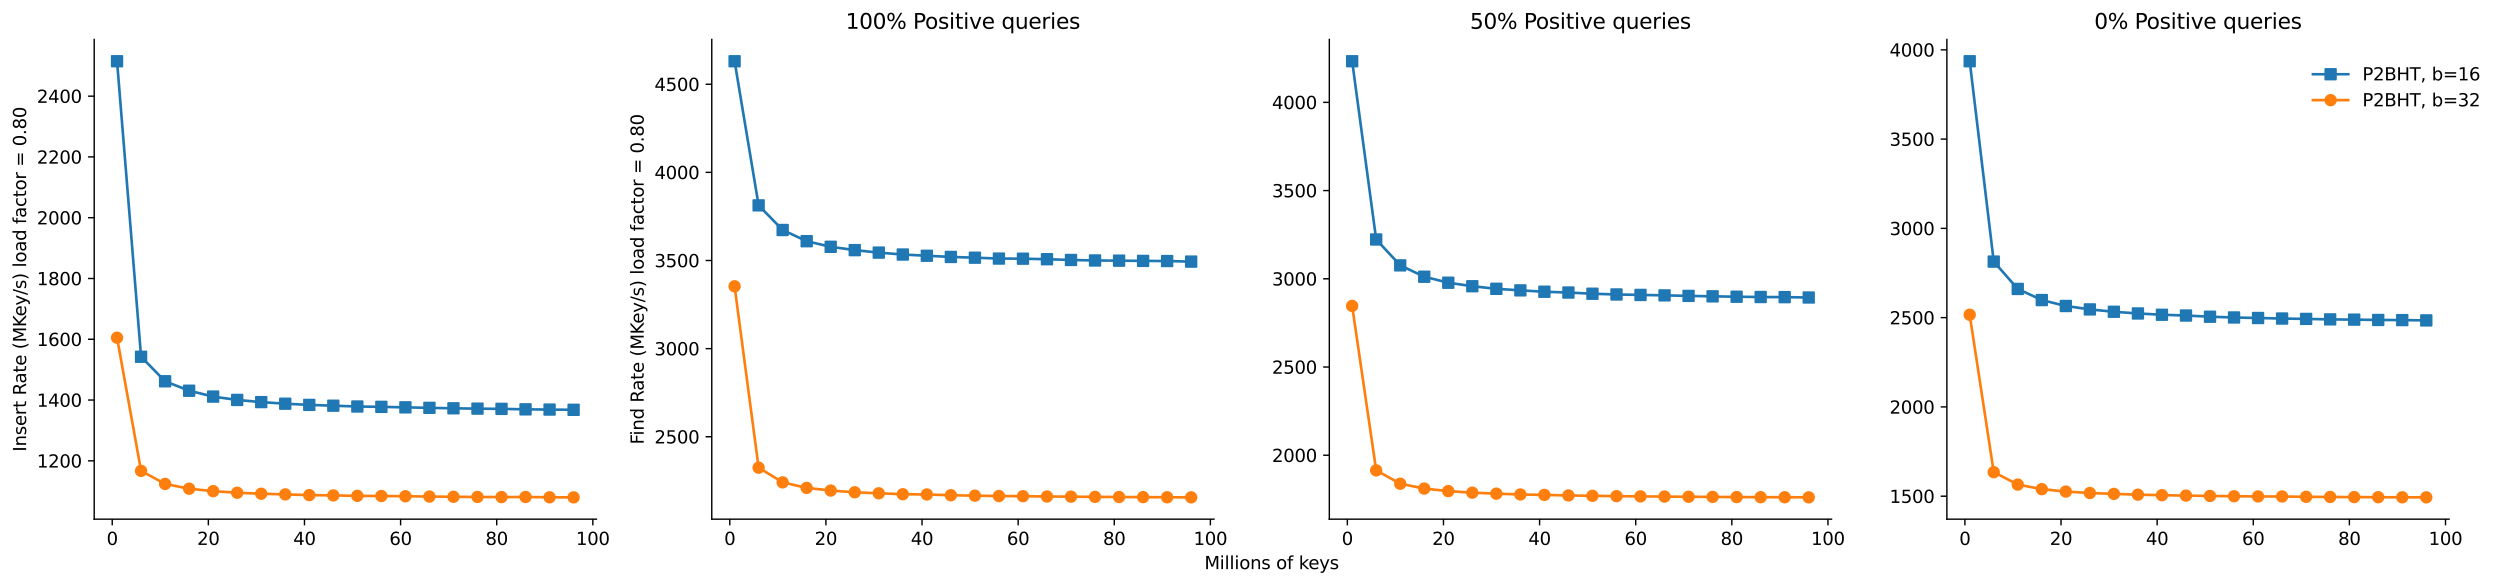 <?xml version="1.0" encoding="utf-8" standalone="no"?>
<!DOCTYPE svg PUBLIC "-//W3C//DTD SVG 1.1//EN"
  "http://www.w3.org/Graphics/SVG/1.1/DTD/svg11.dtd">
<svg height="331.434pt" version="1.1" viewBox="0 0 1415.158 331.434" width="1415.158pt" xmlns="http://www.w3.org/2000/svg" xmlns:xlink="http://www.w3.org/1999/xlink">
 <defs>
  <style type="text/css">*{stroke-linecap:butt;stroke-linejoin:round;}</style>
 </defs>
 <g id="figure_1">
  <g id="patch_1">
   <path d="M 0 331.434 
L 1415.158 331.434 
L 1415.158 0 
L 0 0 
z
" style="fill:#ffffff;"/>
  </g>
  <g id="axes_1">
   <g id="patch_2">
    <path d="M 53.328 293.878 
L 1386.349 293.878 
L 1386.349 22.318 
L 53.328 22.318 
z
" style="fill:#ffffff;"/>
   </g>
   <g id="matplotlib.axis_1">
    <g id="xtick_1">
     <g id="text_1">
      <!-- 0.0 -->
      <g style="fill:#ffffff;" transform="translate(45.377 308.477)scale(0.1 -0.1)">
       <defs>
        <path d="M 2034 4250 
Q 1547 4250 1301 3770 
Q 1056 3291 1056 2328 
Q 1056 1369 1301 889 
Q 1547 409 2034 409 
Q 2525 409 2770 889 
Q 3016 1369 3016 2328 
Q 3016 3291 2770 3770 
Q 2525 4250 2034 4250 
z
M 2034 4750 
Q 2819 4750 3233 4129 
Q 3647 3509 3647 2328 
Q 3647 1150 3233 529 
Q 2819 -91 2034 -91 
Q 1250 -91 836 529 
Q 422 1150 422 2328 
Q 422 3509 836 4129 
Q 1250 4750 2034 4750 
z
" id="DejaVuSans-30" transform="scale(0.016)"/>
        <path d="M 684 794 
L 1344 794 
L 1344 0 
L 684 0 
L 684 794 
z
" id="DejaVuSans-2e" transform="scale(0.016)"/>
       </defs>
       <use xlink:href="#DejaVuSans-30"/>
       <use x="63.623" xlink:href="#DejaVuSans-2e"/>
       <use x="95.41" xlink:href="#DejaVuSans-30"/>
      </g>
     </g>
    </g>
    <g id="xtick_2">
     <g id="text_2">
      <!-- 0.2 -->
      <g style="fill:#ffffff;" transform="translate(311.981 308.477)scale(0.1 -0.1)">
       <defs>
        <path d="M 1228 531 
L 3431 531 
L 3431 0 
L 469 0 
L 469 531 
Q 828 903 1448 1529 
Q 2069 2156 2228 2338 
Q 2531 2678 2651 2914 
Q 2772 3150 2772 3378 
Q 2772 3750 2511 3984 
Q 2250 4219 1831 4219 
Q 1534 4219 1204 4116 
Q 875 4013 500 3803 
L 500 4441 
Q 881 4594 1212 4672 
Q 1544 4750 1819 4750 
Q 2544 4750 2975 4387 
Q 3406 4025 3406 3419 
Q 3406 3131 3298 2873 
Q 3191 2616 2906 2266 
Q 2828 2175 2409 1742 
Q 1991 1309 1228 531 
z
" id="DejaVuSans-32" transform="scale(0.016)"/>
       </defs>
       <use xlink:href="#DejaVuSans-30"/>
       <use x="63.623" xlink:href="#DejaVuSans-2e"/>
       <use x="95.41" xlink:href="#DejaVuSans-32"/>
      </g>
     </g>
    </g>
    <g id="xtick_3">
     <g id="text_3">
      <!-- 0.4 -->
      <g style="fill:#ffffff;" transform="translate(578.585 308.477)scale(0.1 -0.1)">
       <defs>
        <path d="M 2419 4116 
L 825 1625 
L 2419 1625 
L 2419 4116 
z
M 2253 4666 
L 3047 4666 
L 3047 1625 
L 3713 1625 
L 3713 1100 
L 3047 1100 
L 3047 0 
L 2419 0 
L 2419 1100 
L 313 1100 
L 313 1709 
L 2253 4666 
z
" id="DejaVuSans-34" transform="scale(0.016)"/>
       </defs>
       <use xlink:href="#DejaVuSans-30"/>
       <use x="63.623" xlink:href="#DejaVuSans-2e"/>
       <use x="95.41" xlink:href="#DejaVuSans-34"/>
      </g>
     </g>
    </g>
    <g id="xtick_4">
     <g id="text_4">
      <!-- 0.6 -->
      <g style="fill:#ffffff;" transform="translate(845.189 308.477)scale(0.1 -0.1)">
       <defs>
        <path d="M 2113 2584 
Q 1688 2584 1439 2293 
Q 1191 2003 1191 1497 
Q 1191 994 1439 701 
Q 1688 409 2113 409 
Q 2538 409 2786 701 
Q 3034 994 3034 1497 
Q 3034 2003 2786 2293 
Q 2538 2584 2113 2584 
z
M 3366 4563 
L 3366 3988 
Q 3128 4100 2886 4159 
Q 2644 4219 2406 4219 
Q 1781 4219 1451 3797 
Q 1122 3375 1075 2522 
Q 1259 2794 1537 2939 
Q 1816 3084 2150 3084 
Q 2853 3084 3261 2657 
Q 3669 2231 3669 1497 
Q 3669 778 3244 343 
Q 2819 -91 2113 -91 
Q 1303 -91 875 529 
Q 447 1150 447 2328 
Q 447 3434 972 4092 
Q 1497 4750 2381 4750 
Q 2619 4750 2861 4703 
Q 3103 4656 3366 4563 
z
" id="DejaVuSans-36" transform="scale(0.016)"/>
       </defs>
       <use xlink:href="#DejaVuSans-30"/>
       <use x="63.623" xlink:href="#DejaVuSans-2e"/>
       <use x="95.41" xlink:href="#DejaVuSans-36"/>
      </g>
     </g>
    </g>
    <g id="xtick_5">
     <g id="text_5">
      <!-- 0.8 -->
      <g style="fill:#ffffff;" transform="translate(1111.794 308.477)scale(0.1 -0.1)">
       <defs>
        <path d="M 2034 2216 
Q 1584 2216 1326 1975 
Q 1069 1734 1069 1313 
Q 1069 891 1326 650 
Q 1584 409 2034 409 
Q 2484 409 2743 651 
Q 3003 894 3003 1313 
Q 3003 1734 2745 1975 
Q 2488 2216 2034 2216 
z
M 1403 2484 
Q 997 2584 770 2862 
Q 544 3141 544 3541 
Q 544 4100 942 4425 
Q 1341 4750 2034 4750 
Q 2731 4750 3128 4425 
Q 3525 4100 3525 3541 
Q 3525 3141 3298 2862 
Q 3072 2584 2669 2484 
Q 3125 2378 3379 2068 
Q 3634 1759 3634 1313 
Q 3634 634 3220 271 
Q 2806 -91 2034 -91 
Q 1263 -91 848 271 
Q 434 634 434 1313 
Q 434 1759 690 2068 
Q 947 2378 1403 2484 
z
M 1172 3481 
Q 1172 3119 1398 2916 
Q 1625 2713 2034 2713 
Q 2441 2713 2670 2916 
Q 2900 3119 2900 3481 
Q 2900 3844 2670 4047 
Q 2441 4250 2034 4250 
Q 1625 4250 1398 4047 
Q 1172 3844 1172 3481 
z
" id="DejaVuSans-38" transform="scale(0.016)"/>
       </defs>
       <use xlink:href="#DejaVuSans-30"/>
       <use x="63.623" xlink:href="#DejaVuSans-2e"/>
       <use x="95.41" xlink:href="#DejaVuSans-38"/>
      </g>
     </g>
    </g>
    <g id="xtick_6">
     <g id="text_6">
      <!-- 1.0 -->
      <g style="fill:#ffffff;" transform="translate(1378.398 308.477)scale(0.1 -0.1)">
       <defs>
        <path d="M 794 531 
L 1825 531 
L 1825 4091 
L 703 3866 
L 703 4441 
L 1819 4666 
L 2450 4666 
L 2450 531 
L 3481 531 
L 3481 0 
L 794 0 
L 794 531 
z
" id="DejaVuSans-31" transform="scale(0.016)"/>
       </defs>
       <use xlink:href="#DejaVuSans-31"/>
       <use x="63.623" xlink:href="#DejaVuSans-2e"/>
       <use x="95.41" xlink:href="#DejaVuSans-30"/>
      </g>
     </g>
    </g>
    <g id="text_7">
     <!-- Millions of keys -->
     <g transform="translate(681.783 322.155)scale(0.1 -0.1)">
      <defs>
       <path d="M 628 4666 
L 1569 4666 
L 2759 1491 
L 3956 4666 
L 4897 4666 
L 4897 0 
L 4281 0 
L 4281 4097 
L 3078 897 
L 2444 897 
L 1241 4097 
L 1241 0 
L 628 0 
L 628 4666 
z
" id="DejaVuSans-4d" transform="scale(0.016)"/>
       <path d="M 603 3500 
L 1178 3500 
L 1178 0 
L 603 0 
L 603 3500 
z
M 603 4863 
L 1178 4863 
L 1178 4134 
L 603 4134 
L 603 4863 
z
" id="DejaVuSans-69" transform="scale(0.016)"/>
       <path d="M 603 4863 
L 1178 4863 
L 1178 0 
L 603 0 
L 603 4863 
z
" id="DejaVuSans-6c" transform="scale(0.016)"/>
       <path d="M 1959 3097 
Q 1497 3097 1228 2736 
Q 959 2375 959 1747 
Q 959 1119 1226 758 
Q 1494 397 1959 397 
Q 2419 397 2687 759 
Q 2956 1122 2956 1747 
Q 2956 2369 2687 2733 
Q 2419 3097 1959 3097 
z
M 1959 3584 
Q 2709 3584 3137 3096 
Q 3566 2609 3566 1747 
Q 3566 888 3137 398 
Q 2709 -91 1959 -91 
Q 1206 -91 779 398 
Q 353 888 353 1747 
Q 353 2609 779 3096 
Q 1206 3584 1959 3584 
z
" id="DejaVuSans-6f" transform="scale(0.016)"/>
       <path d="M 3513 2113 
L 3513 0 
L 2938 0 
L 2938 2094 
Q 2938 2591 2744 2837 
Q 2550 3084 2163 3084 
Q 1697 3084 1428 2787 
Q 1159 2491 1159 1978 
L 1159 0 
L 581 0 
L 581 3500 
L 1159 3500 
L 1159 2956 
Q 1366 3272 1645 3428 
Q 1925 3584 2291 3584 
Q 2894 3584 3203 3211 
Q 3513 2838 3513 2113 
z
" id="DejaVuSans-6e" transform="scale(0.016)"/>
       <path d="M 2834 3397 
L 2834 2853 
Q 2591 2978 2328 3040 
Q 2066 3103 1784 3103 
Q 1356 3103 1142 2972 
Q 928 2841 928 2578 
Q 928 2378 1081 2264 
Q 1234 2150 1697 2047 
L 1894 2003 
Q 2506 1872 2764 1633 
Q 3022 1394 3022 966 
Q 3022 478 2636 193 
Q 2250 -91 1575 -91 
Q 1294 -91 989 -36 
Q 684 19 347 128 
L 347 722 
Q 666 556 975 473 
Q 1284 391 1588 391 
Q 1994 391 2212 530 
Q 2431 669 2431 922 
Q 2431 1156 2273 1281 
Q 2116 1406 1581 1522 
L 1381 1569 
Q 847 1681 609 1914 
Q 372 2147 372 2553 
Q 372 3047 722 3315 
Q 1072 3584 1716 3584 
Q 2034 3584 2315 3537 
Q 2597 3491 2834 3397 
z
" id="DejaVuSans-73" transform="scale(0.016)"/>
       <path id="DejaVuSans-20" transform="scale(0.016)"/>
       <path d="M 2375 4863 
L 2375 4384 
L 1825 4384 
Q 1516 4384 1395 4259 
Q 1275 4134 1275 3809 
L 1275 3500 
L 2222 3500 
L 2222 3053 
L 1275 3053 
L 1275 0 
L 697 0 
L 697 3053 
L 147 3053 
L 147 3500 
L 697 3500 
L 697 3744 
Q 697 4328 969 4595 
Q 1241 4863 1831 4863 
L 2375 4863 
z
" id="DejaVuSans-66" transform="scale(0.016)"/>
       <path d="M 581 4863 
L 1159 4863 
L 1159 1991 
L 2875 3500 
L 3609 3500 
L 1753 1863 
L 3688 0 
L 2938 0 
L 1159 1709 
L 1159 0 
L 581 0 
L 581 4863 
z
" id="DejaVuSans-6b" transform="scale(0.016)"/>
       <path d="M 3597 1894 
L 3597 1613 
L 953 1613 
Q 991 1019 1311 708 
Q 1631 397 2203 397 
Q 2534 397 2845 478 
Q 3156 559 3463 722 
L 3463 178 
Q 3153 47 2828 -22 
Q 2503 -91 2169 -91 
Q 1331 -91 842 396 
Q 353 884 353 1716 
Q 353 2575 817 3079 
Q 1281 3584 2069 3584 
Q 2775 3584 3186 3129 
Q 3597 2675 3597 1894 
z
M 3022 2063 
Q 3016 2534 2758 2815 
Q 2500 3097 2075 3097 
Q 1594 3097 1305 2825 
Q 1016 2553 972 2059 
L 3022 2063 
z
" id="DejaVuSans-65" transform="scale(0.016)"/>
       <path d="M 2059 -325 
Q 1816 -950 1584 -1140 
Q 1353 -1331 966 -1331 
L 506 -1331 
L 506 -850 
L 844 -850 
Q 1081 -850 1212 -737 
Q 1344 -625 1503 -206 
L 1606 56 
L 191 3500 
L 800 3500 
L 1894 763 
L 2988 3500 
L 3597 3500 
L 2059 -325 
z
" id="DejaVuSans-79" transform="scale(0.016)"/>
      </defs>
      <use xlink:href="#DejaVuSans-4d"/>
      <use x="86.279" xlink:href="#DejaVuSans-69"/>
      <use x="114.062" xlink:href="#DejaVuSans-6c"/>
      <use x="141.846" xlink:href="#DejaVuSans-6c"/>
      <use x="169.629" xlink:href="#DejaVuSans-69"/>
      <use x="197.412" xlink:href="#DejaVuSans-6f"/>
      <use x="258.594" xlink:href="#DejaVuSans-6e"/>
      <use x="321.973" xlink:href="#DejaVuSans-73"/>
      <use x="374.072" xlink:href="#DejaVuSans-20"/>
      <use x="405.859" xlink:href="#DejaVuSans-6f"/>
      <use x="467.041" xlink:href="#DejaVuSans-66"/>
      <use x="502.246" xlink:href="#DejaVuSans-20"/>
      <use x="534.033" xlink:href="#DejaVuSans-6b"/>
      <use x="588.318" xlink:href="#DejaVuSans-65"/>
      <use x="649.842" xlink:href="#DejaVuSans-79"/>
      <use x="709.021" xlink:href="#DejaVuSans-73"/>
     </g>
    </g>
   </g>
   <g id="matplotlib.axis_2">
    <g id="ytick_1">
     <g id="text_8">
      <!-- 0.0 -->
      <g style="fill:#ffffff;" transform="translate(30.425 297.677)scale(0.1 -0.1)">
       <use xlink:href="#DejaVuSans-30"/>
       <use x="63.623" xlink:href="#DejaVuSans-2e"/>
       <use x="95.41" xlink:href="#DejaVuSans-30"/>
      </g>
     </g>
    </g>
    <g id="ytick_2">
     <g id="text_9">
      <!-- 0.2 -->
      <g style="fill:#ffffff;" transform="translate(30.425 243.365)scale(0.1 -0.1)">
       <use xlink:href="#DejaVuSans-30"/>
       <use x="63.623" xlink:href="#DejaVuSans-2e"/>
       <use x="95.41" xlink:href="#DejaVuSans-32"/>
      </g>
     </g>
    </g>
    <g id="ytick_3">
     <g id="text_10">
      <!-- 0.4 -->
      <g style="fill:#ffffff;" transform="translate(30.425 189.053)scale(0.1 -0.1)">
       <use xlink:href="#DejaVuSans-30"/>
       <use x="63.623" xlink:href="#DejaVuSans-2e"/>
       <use x="95.41" xlink:href="#DejaVuSans-34"/>
      </g>
     </g>
    </g>
    <g id="ytick_4">
     <g id="text_11">
      <!-- 0.6 -->
      <g style="fill:#ffffff;" transform="translate(30.425 134.741)scale(0.1 -0.1)">
       <use xlink:href="#DejaVuSans-30"/>
       <use x="63.623" xlink:href="#DejaVuSans-2e"/>
       <use x="95.41" xlink:href="#DejaVuSans-36"/>
      </g>
     </g>
    </g>
    <g id="ytick_5">
     <g id="text_12">
      <!-- 0.8 -->
      <g style="fill:#ffffff;" transform="translate(30.425 80.429)scale(0.1 -0.1)">
       <use xlink:href="#DejaVuSans-30"/>
       <use x="63.623" xlink:href="#DejaVuSans-2e"/>
       <use x="95.41" xlink:href="#DejaVuSans-38"/>
      </g>
     </g>
    </g>
    <g id="ytick_6">
     <g id="text_13">
      <!-- 1.0 -->
      <g style="fill:#ffffff;" transform="translate(30.425 26.117)scale(0.1 -0.1)">
       <use xlink:href="#DejaVuSans-31"/>
       <use x="63.623" xlink:href="#DejaVuSans-2e"/>
       <use x="95.41" xlink:href="#DejaVuSans-30"/>
      </g>
     </g>
    </g>
   </g>
   <g id="patch_3">
    <path d="M 53.328 293.878 
L 53.328 22.318 
" style="fill:none;"/>
   </g>
   <g id="patch_4">
    <path d="M 1386.349 293.878 
L 1386.349 22.318 
" style="fill:none;"/>
   </g>
   <g id="patch_5">
    <path d="M 53.328 293.878 
L 1386.349 293.878 
" style="fill:none;"/>
   </g>
   <g id="patch_6">
    <path d="M 53.328 22.318 
L 1386.349 22.318 
" style="fill:none;"/>
   </g>
  </g>
  <g id="axes_2">
   <g id="patch_7">
    <path d="M 53.328 293.878 
L 337.621 293.878 
L 337.621 22.318 
L 53.328 22.318 
z
" style="fill:#ffffff;"/>
   </g>
   <g id="matplotlib.axis_3">
    <g id="xtick_7">
     <g id="line2d_1">
      <defs>
       <path d="M 0 0 
L 0 3.5 
" id="m2d825e3000" style="stroke:#000000;stroke-width:0.8;"/>
      </defs>
      <g>
       <use style="stroke:#000000;stroke-width:0.8;" x="63.53" xlink:href="#m2d825e3000" y="293.878"/>
      </g>
     </g>
     <g id="text_14">
      <!-- 0 -->
      <g transform="translate(60.349 308.477)scale(0.1 -0.1)">
       <use xlink:href="#DejaVuSans-30"/>
      </g>
     </g>
    </g>
    <g id="xtick_8">
     <g id="line2d_2">
      <g>
       <use style="stroke:#000000;stroke-width:0.8;" x="117.94" xlink:href="#m2d825e3000" y="293.878"/>
      </g>
     </g>
     <g id="text_15">
      <!-- 20 -->
      <g transform="translate(111.578 308.477)scale(0.1 -0.1)">
       <use xlink:href="#DejaVuSans-32"/>
       <use x="63.623" xlink:href="#DejaVuSans-30"/>
      </g>
     </g>
    </g>
    <g id="xtick_9">
     <g id="line2d_3">
      <g>
       <use style="stroke:#000000;stroke-width:0.8;" x="172.35" xlink:href="#m2d825e3000" y="293.878"/>
      </g>
     </g>
     <g id="text_16">
      <!-- 40 -->
      <g transform="translate(165.988 308.477)scale(0.1 -0.1)">
       <use xlink:href="#DejaVuSans-34"/>
       <use x="63.623" xlink:href="#DejaVuSans-30"/>
      </g>
     </g>
    </g>
    <g id="xtick_10">
     <g id="line2d_4">
      <g>
       <use style="stroke:#000000;stroke-width:0.8;" x="226.76" xlink:href="#m2d825e3000" y="293.878"/>
      </g>
     </g>
     <g id="text_17">
      <!-- 60 -->
      <g transform="translate(220.398 308.477)scale(0.1 -0.1)">
       <use xlink:href="#DejaVuSans-36"/>
       <use x="63.623" xlink:href="#DejaVuSans-30"/>
      </g>
     </g>
    </g>
    <g id="xtick_11">
     <g id="line2d_5">
      <g>
       <use style="stroke:#000000;stroke-width:0.8;" x="281.17" xlink:href="#m2d825e3000" y="293.878"/>
      </g>
     </g>
     <g id="text_18">
      <!-- 80 -->
      <g transform="translate(274.808 308.477)scale(0.1 -0.1)">
       <use xlink:href="#DejaVuSans-38"/>
       <use x="63.623" xlink:href="#DejaVuSans-30"/>
      </g>
     </g>
    </g>
    <g id="xtick_12">
     <g id="line2d_6">
      <g>
       <use style="stroke:#000000;stroke-width:0.8;" x="335.58" xlink:href="#m2d825e3000" y="293.878"/>
      </g>
     </g>
     <g id="text_19">
      <!-- 100 -->
      <g transform="translate(326.036 308.477)scale(0.1 -0.1)">
       <use xlink:href="#DejaVuSans-31"/>
       <use x="63.623" xlink:href="#DejaVuSans-30"/>
       <use x="127.246" xlink:href="#DejaVuSans-30"/>
      </g>
     </g>
    </g>
   </g>
   <g id="matplotlib.axis_4">
    <g id="ytick_7">
     <g id="line2d_7">
      <defs>
       <path d="M 0 0 
L -3.5 0 
" id="mf089c7e5d9" style="stroke:#000000;stroke-width:0.8;"/>
      </defs>
      <g>
       <use style="stroke:#000000;stroke-width:0.8;" x="53.328" xlink:href="#mf089c7e5d9" y="260.863"/>
      </g>
     </g>
     <g id="text_20">
      <!-- 1200 -->
      <g transform="translate(20.878 264.662)scale(0.1 -0.1)">
       <use xlink:href="#DejaVuSans-31"/>
       <use x="63.623" xlink:href="#DejaVuSans-32"/>
       <use x="127.246" xlink:href="#DejaVuSans-30"/>
       <use x="190.869" xlink:href="#DejaVuSans-30"/>
      </g>
     </g>
    </g>
    <g id="ytick_8">
     <g id="line2d_8">
      <g>
       <use style="stroke:#000000;stroke-width:0.8;" x="53.328" xlink:href="#mf089c7e5d9" y="226.456"/>
      </g>
     </g>
     <g id="text_21">
      <!-- 1400 -->
      <g transform="translate(20.878 230.256)scale(0.1 -0.1)">
       <use xlink:href="#DejaVuSans-31"/>
       <use x="63.623" xlink:href="#DejaVuSans-34"/>
       <use x="127.246" xlink:href="#DejaVuSans-30"/>
       <use x="190.869" xlink:href="#DejaVuSans-30"/>
      </g>
     </g>
    </g>
    <g id="ytick_9">
     <g id="line2d_9">
      <g>
       <use style="stroke:#000000;stroke-width:0.8;" x="53.328" xlink:href="#mf089c7e5d9" y="192.05"/>
      </g>
     </g>
     <g id="text_22">
      <!-- 1600 -->
      <g transform="translate(20.878 195.849)scale(0.1 -0.1)">
       <use xlink:href="#DejaVuSans-31"/>
       <use x="63.623" xlink:href="#DejaVuSans-36"/>
       <use x="127.246" xlink:href="#DejaVuSans-30"/>
       <use x="190.869" xlink:href="#DejaVuSans-30"/>
      </g>
     </g>
    </g>
    <g id="ytick_10">
     <g id="line2d_10">
      <g>
       <use style="stroke:#000000;stroke-width:0.8;" x="53.328" xlink:href="#mf089c7e5d9" y="157.643"/>
      </g>
     </g>
     <g id="text_23">
      <!-- 1800 -->
      <g transform="translate(20.878 161.442)scale(0.1 -0.1)">
       <use xlink:href="#DejaVuSans-31"/>
       <use x="63.623" xlink:href="#DejaVuSans-38"/>
       <use x="127.246" xlink:href="#DejaVuSans-30"/>
       <use x="190.869" xlink:href="#DejaVuSans-30"/>
      </g>
     </g>
    </g>
    <g id="ytick_11">
     <g id="line2d_11">
      <g>
       <use style="stroke:#000000;stroke-width:0.8;" x="53.328" xlink:href="#mf089c7e5d9" y="123.236"/>
      </g>
     </g>
     <g id="text_24">
      <!-- 2000 -->
      <g transform="translate(20.878 127.036)scale(0.1 -0.1)">
       <use xlink:href="#DejaVuSans-32"/>
       <use x="63.623" xlink:href="#DejaVuSans-30"/>
       <use x="127.246" xlink:href="#DejaVuSans-30"/>
       <use x="190.869" xlink:href="#DejaVuSans-30"/>
      </g>
     </g>
    </g>
    <g id="ytick_12">
     <g id="line2d_12">
      <g>
       <use style="stroke:#000000;stroke-width:0.8;" x="53.328" xlink:href="#mf089c7e5d9" y="88.83"/>
      </g>
     </g>
     <g id="text_25">
      <!-- 2200 -->
      <g transform="translate(20.878 92.629)scale(0.1 -0.1)">
       <use xlink:href="#DejaVuSans-32"/>
       <use x="63.623" xlink:href="#DejaVuSans-32"/>
       <use x="127.246" xlink:href="#DejaVuSans-30"/>
       <use x="190.869" xlink:href="#DejaVuSans-30"/>
      </g>
     </g>
    </g>
    <g id="ytick_13">
     <g id="line2d_13">
      <g>
       <use style="stroke:#000000;stroke-width:0.8;" x="53.328" xlink:href="#mf089c7e5d9" y="54.423"/>
      </g>
     </g>
     <g id="text_26">
      <!-- 2400 -->
      <g transform="translate(20.878 58.222)scale(0.1 -0.1)">
       <use xlink:href="#DejaVuSans-32"/>
       <use x="63.623" xlink:href="#DejaVuSans-34"/>
       <use x="127.246" xlink:href="#DejaVuSans-30"/>
       <use x="190.869" xlink:href="#DejaVuSans-30"/>
      </g>
     </g>
    </g>
    <g id="text_27">
     <!-- Insert Rate (MKey/s) load factor = 0.80 -->
     <g transform="translate(14.798 255.663)rotate(-90)scale(0.1 -0.1)">
      <defs>
       <path d="M 628 4666 
L 1259 4666 
L 1259 0 
L 628 0 
L 628 4666 
z
" id="DejaVuSans-49" transform="scale(0.016)"/>
       <path d="M 2631 2963 
Q 2534 3019 2420 3045 
Q 2306 3072 2169 3072 
Q 1681 3072 1420 2755 
Q 1159 2438 1159 1844 
L 1159 0 
L 581 0 
L 581 3500 
L 1159 3500 
L 1159 2956 
Q 1341 3275 1631 3429 
Q 1922 3584 2338 3584 
Q 2397 3584 2469 3576 
Q 2541 3569 2628 3553 
L 2631 2963 
z
" id="DejaVuSans-72" transform="scale(0.016)"/>
       <path d="M 1172 4494 
L 1172 3500 
L 2356 3500 
L 2356 3053 
L 1172 3053 
L 1172 1153 
Q 1172 725 1289 603 
Q 1406 481 1766 481 
L 2356 481 
L 2356 0 
L 1766 0 
Q 1100 0 847 248 
Q 594 497 594 1153 
L 594 3053 
L 172 3053 
L 172 3500 
L 594 3500 
L 594 4494 
L 1172 4494 
z
" id="DejaVuSans-74" transform="scale(0.016)"/>
       <path d="M 2841 2188 
Q 3044 2119 3236 1894 
Q 3428 1669 3622 1275 
L 4263 0 
L 3584 0 
L 2988 1197 
Q 2756 1666 2539 1819 
Q 2322 1972 1947 1972 
L 1259 1972 
L 1259 0 
L 628 0 
L 628 4666 
L 2053 4666 
Q 2853 4666 3247 4331 
Q 3641 3997 3641 3322 
Q 3641 2881 3436 2590 
Q 3231 2300 2841 2188 
z
M 1259 4147 
L 1259 2491 
L 2053 2491 
Q 2509 2491 2742 2702 
Q 2975 2913 2975 3322 
Q 2975 3731 2742 3939 
Q 2509 4147 2053 4147 
L 1259 4147 
z
" id="DejaVuSans-52" transform="scale(0.016)"/>
       <path d="M 2194 1759 
Q 1497 1759 1228 1600 
Q 959 1441 959 1056 
Q 959 750 1161 570 
Q 1363 391 1709 391 
Q 2188 391 2477 730 
Q 2766 1069 2766 1631 
L 2766 1759 
L 2194 1759 
z
M 3341 1997 
L 3341 0 
L 2766 0 
L 2766 531 
Q 2569 213 2275 61 
Q 1981 -91 1556 -91 
Q 1019 -91 701 211 
Q 384 513 384 1019 
Q 384 1609 779 1909 
Q 1175 2209 1959 2209 
L 2766 2209 
L 2766 2266 
Q 2766 2663 2505 2880 
Q 2244 3097 1772 3097 
Q 1472 3097 1187 3025 
Q 903 2953 641 2809 
L 641 3341 
Q 956 3463 1253 3523 
Q 1550 3584 1831 3584 
Q 2591 3584 2966 3190 
Q 3341 2797 3341 1997 
z
" id="DejaVuSans-61" transform="scale(0.016)"/>
       <path d="M 1984 4856 
Q 1566 4138 1362 3434 
Q 1159 2731 1159 2009 
Q 1159 1288 1364 580 
Q 1569 -128 1984 -844 
L 1484 -844 
Q 1016 -109 783 600 
Q 550 1309 550 2009 
Q 550 2706 781 3412 
Q 1013 4119 1484 4856 
L 1984 4856 
z
" id="DejaVuSans-28" transform="scale(0.016)"/>
       <path d="M 628 4666 
L 1259 4666 
L 1259 2694 
L 3353 4666 
L 4166 4666 
L 1850 2491 
L 4331 0 
L 3500 0 
L 1259 2247 
L 1259 0 
L 628 0 
L 628 4666 
z
" id="DejaVuSans-4b" transform="scale(0.016)"/>
       <path d="M 1625 4666 
L 2156 4666 
L 531 -594 
L 0 -594 
L 1625 4666 
z
" id="DejaVuSans-2f" transform="scale(0.016)"/>
       <path d="M 513 4856 
L 1013 4856 
Q 1481 4119 1714 3412 
Q 1947 2706 1947 2009 
Q 1947 1309 1714 600 
Q 1481 -109 1013 -844 
L 513 -844 
Q 928 -128 1133 580 
Q 1338 1288 1338 2009 
Q 1338 2731 1133 3434 
Q 928 4138 513 4856 
z
" id="DejaVuSans-29" transform="scale(0.016)"/>
       <path d="M 2906 2969 
L 2906 4863 
L 3481 4863 
L 3481 0 
L 2906 0 
L 2906 525 
Q 2725 213 2448 61 
Q 2172 -91 1784 -91 
Q 1150 -91 751 415 
Q 353 922 353 1747 
Q 353 2572 751 3078 
Q 1150 3584 1784 3584 
Q 2172 3584 2448 3432 
Q 2725 3281 2906 2969 
z
M 947 1747 
Q 947 1113 1208 752 
Q 1469 391 1925 391 
Q 2381 391 2643 752 
Q 2906 1113 2906 1747 
Q 2906 2381 2643 2742 
Q 2381 3103 1925 3103 
Q 1469 3103 1208 2742 
Q 947 2381 947 1747 
z
" id="DejaVuSans-64" transform="scale(0.016)"/>
       <path d="M 3122 3366 
L 3122 2828 
Q 2878 2963 2633 3030 
Q 2388 3097 2138 3097 
Q 1578 3097 1268 2742 
Q 959 2388 959 1747 
Q 959 1106 1268 751 
Q 1578 397 2138 397 
Q 2388 397 2633 464 
Q 2878 531 3122 666 
L 3122 134 
Q 2881 22 2623 -34 
Q 2366 -91 2075 -91 
Q 1284 -91 818 406 
Q 353 903 353 1747 
Q 353 2603 823 3093 
Q 1294 3584 2113 3584 
Q 2378 3584 2631 3529 
Q 2884 3475 3122 3366 
z
" id="DejaVuSans-63" transform="scale(0.016)"/>
       <path d="M 678 2906 
L 4684 2906 
L 4684 2381 
L 678 2381 
L 678 2906 
z
M 678 1631 
L 4684 1631 
L 4684 1100 
L 678 1100 
L 678 1631 
z
" id="DejaVuSans-3d" transform="scale(0.016)"/>
      </defs>
      <use xlink:href="#DejaVuSans-49"/>
      <use x="29.492" xlink:href="#DejaVuSans-6e"/>
      <use x="92.871" xlink:href="#DejaVuSans-73"/>
      <use x="144.971" xlink:href="#DejaVuSans-65"/>
      <use x="206.494" xlink:href="#DejaVuSans-72"/>
      <use x="247.607" xlink:href="#DejaVuSans-74"/>
      <use x="286.816" xlink:href="#DejaVuSans-20"/>
      <use x="318.604" xlink:href="#DejaVuSans-52"/>
      <use x="385.836" xlink:href="#DejaVuSans-61"/>
      <use x="447.115" xlink:href="#DejaVuSans-74"/>
      <use x="486.324" xlink:href="#DejaVuSans-65"/>
      <use x="547.848" xlink:href="#DejaVuSans-20"/>
      <use x="579.635" xlink:href="#DejaVuSans-28"/>
      <use x="618.648" xlink:href="#DejaVuSans-4d"/>
      <use x="704.928" xlink:href="#DejaVuSans-4b"/>
      <use x="765.504" xlink:href="#DejaVuSans-65"/>
      <use x="827.027" xlink:href="#DejaVuSans-79"/>
      <use x="886.207" xlink:href="#DejaVuSans-2f"/>
      <use x="919.898" xlink:href="#DejaVuSans-73"/>
      <use x="971.998" xlink:href="#DejaVuSans-29"/>
      <use x="1011.012" xlink:href="#DejaVuSans-20"/>
      <use x="1042.799" xlink:href="#DejaVuSans-6c"/>
      <use x="1070.582" xlink:href="#DejaVuSans-6f"/>
      <use x="1131.764" xlink:href="#DejaVuSans-61"/>
      <use x="1193.043" xlink:href="#DejaVuSans-64"/>
      <use x="1256.52" xlink:href="#DejaVuSans-20"/>
      <use x="1288.307" xlink:href="#DejaVuSans-66"/>
      <use x="1323.512" xlink:href="#DejaVuSans-61"/>
      <use x="1384.791" xlink:href="#DejaVuSans-63"/>
      <use x="1439.771" xlink:href="#DejaVuSans-74"/>
      <use x="1478.98" xlink:href="#DejaVuSans-6f"/>
      <use x="1540.162" xlink:href="#DejaVuSans-72"/>
      <use x="1581.275" xlink:href="#DejaVuSans-20"/>
      <use x="1613.062" xlink:href="#DejaVuSans-3d"/>
      <use x="1696.852" xlink:href="#DejaVuSans-20"/>
      <use x="1728.639" xlink:href="#DejaVuSans-30"/>
      <use x="1792.262" xlink:href="#DejaVuSans-2e"/>
      <use x="1824.049" xlink:href="#DejaVuSans-38"/>
      <use x="1887.672" xlink:href="#DejaVuSans-30"/>
     </g>
    </g>
   </g>
   <g id="line2d_14">
    <path clip-path="url(#p5a4e397f07)" d="M 66.251 34.662 
L 79.853 201.949 
L 93.456 215.826 
L 107.058 221.182 
L 120.661 224.499 
L 134.263 226.393 
L 147.866 227.611 
L 161.468 228.522 
L 175.071 229.195 
L 188.673 229.653 
L 202.276 230.105 
L 215.878 230.306 
L 229.481 230.585 
L 243.083 230.869 
L 256.686 231.129 
L 270.288 231.32 
L 283.891 231.447 
L 297.493 231.712 
L 311.096 231.846 
L 324.698 231.965 
" style="fill:none;stroke:#1f77b4;stroke-linecap:square;stroke-width:1.5;"/>
    <defs>
     <path d="M -3 3 
L 3 3 
L 3 -3 
L -3 -3 
z
" id="m50e73a4fcf" style="stroke:#1f77b4;stroke-linejoin:miter;"/>
    </defs>
    <g clip-path="url(#p5a4e397f07)">
     <use style="fill:#1f77b4;stroke:#1f77b4;stroke-linejoin:miter;" x="66.251" xlink:href="#m50e73a4fcf" y="34.662"/>
     <use style="fill:#1f77b4;stroke:#1f77b4;stroke-linejoin:miter;" x="79.853" xlink:href="#m50e73a4fcf" y="201.949"/>
     <use style="fill:#1f77b4;stroke:#1f77b4;stroke-linejoin:miter;" x="93.456" xlink:href="#m50e73a4fcf" y="215.826"/>
     <use style="fill:#1f77b4;stroke:#1f77b4;stroke-linejoin:miter;" x="107.058" xlink:href="#m50e73a4fcf" y="221.182"/>
     <use style="fill:#1f77b4;stroke:#1f77b4;stroke-linejoin:miter;" x="120.661" xlink:href="#m50e73a4fcf" y="224.499"/>
     <use style="fill:#1f77b4;stroke:#1f77b4;stroke-linejoin:miter;" x="134.263" xlink:href="#m50e73a4fcf" y="226.393"/>
     <use style="fill:#1f77b4;stroke:#1f77b4;stroke-linejoin:miter;" x="147.866" xlink:href="#m50e73a4fcf" y="227.611"/>
     <use style="fill:#1f77b4;stroke:#1f77b4;stroke-linejoin:miter;" x="161.468" xlink:href="#m50e73a4fcf" y="228.522"/>
     <use style="fill:#1f77b4;stroke:#1f77b4;stroke-linejoin:miter;" x="175.071" xlink:href="#m50e73a4fcf" y="229.195"/>
     <use style="fill:#1f77b4;stroke:#1f77b4;stroke-linejoin:miter;" x="188.673" xlink:href="#m50e73a4fcf" y="229.653"/>
     <use style="fill:#1f77b4;stroke:#1f77b4;stroke-linejoin:miter;" x="202.276" xlink:href="#m50e73a4fcf" y="230.105"/>
     <use style="fill:#1f77b4;stroke:#1f77b4;stroke-linejoin:miter;" x="215.878" xlink:href="#m50e73a4fcf" y="230.306"/>
     <use style="fill:#1f77b4;stroke:#1f77b4;stroke-linejoin:miter;" x="229.481" xlink:href="#m50e73a4fcf" y="230.585"/>
     <use style="fill:#1f77b4;stroke:#1f77b4;stroke-linejoin:miter;" x="243.083" xlink:href="#m50e73a4fcf" y="230.869"/>
     <use style="fill:#1f77b4;stroke:#1f77b4;stroke-linejoin:miter;" x="256.686" xlink:href="#m50e73a4fcf" y="231.129"/>
     <use style="fill:#1f77b4;stroke:#1f77b4;stroke-linejoin:miter;" x="270.288" xlink:href="#m50e73a4fcf" y="231.32"/>
     <use style="fill:#1f77b4;stroke:#1f77b4;stroke-linejoin:miter;" x="283.891" xlink:href="#m50e73a4fcf" y="231.447"/>
     <use style="fill:#1f77b4;stroke:#1f77b4;stroke-linejoin:miter;" x="297.493" xlink:href="#m50e73a4fcf" y="231.712"/>
     <use style="fill:#1f77b4;stroke:#1f77b4;stroke-linejoin:miter;" x="311.096" xlink:href="#m50e73a4fcf" y="231.846"/>
     <use style="fill:#1f77b4;stroke:#1f77b4;stroke-linejoin:miter;" x="324.698" xlink:href="#m50e73a4fcf" y="231.965"/>
    </g>
   </g>
   <g id="line2d_15">
    <path clip-path="url(#p5a4e397f07)" d="M 66.251 191.159 
L 79.853 266.55 
L 93.456 273.936 
L 107.058 276.64 
L 120.661 278.02 
L 134.263 278.925 
L 147.866 279.479 
L 161.468 279.861 
L 175.071 280.261 
L 188.673 280.44 
L 202.276 280.678 
L 215.878 280.778 
L 229.481 280.905 
L 243.083 281.079 
L 256.686 281.216 
L 270.288 281.306 
L 283.891 281.376 
L 297.493 281.326 
L 311.096 281.498 
L 324.698 281.534 
" style="fill:none;stroke:#ff7f0e;stroke-linecap:square;stroke-width:1.5;"/>
    <defs>
     <path d="M 0 3 
C 0.796 3 1.559 2.684 2.121 2.121 
C 2.684 1.559 3 0.796 3 0 
C 3 -0.796 2.684 -1.559 2.121 -2.121 
C 1.559 -2.684 0.796 -3 0 -3 
C -0.796 -3 -1.559 -2.684 -2.121 -2.121 
C -2.684 -1.559 -3 -0.796 -3 0 
C -3 0.796 -2.684 1.559 -2.121 2.121 
C -1.559 2.684 -0.796 3 0 3 
z
" id="md82308180a" style="stroke:#ff7f0e;"/>
    </defs>
    <g clip-path="url(#p5a4e397f07)">
     <use style="fill:#ff7f0e;stroke:#ff7f0e;" x="66.251" xlink:href="#md82308180a" y="191.159"/>
     <use style="fill:#ff7f0e;stroke:#ff7f0e;" x="79.853" xlink:href="#md82308180a" y="266.55"/>
     <use style="fill:#ff7f0e;stroke:#ff7f0e;" x="93.456" xlink:href="#md82308180a" y="273.936"/>
     <use style="fill:#ff7f0e;stroke:#ff7f0e;" x="107.058" xlink:href="#md82308180a" y="276.64"/>
     <use style="fill:#ff7f0e;stroke:#ff7f0e;" x="120.661" xlink:href="#md82308180a" y="278.02"/>
     <use style="fill:#ff7f0e;stroke:#ff7f0e;" x="134.263" xlink:href="#md82308180a" y="278.925"/>
     <use style="fill:#ff7f0e;stroke:#ff7f0e;" x="147.866" xlink:href="#md82308180a" y="279.479"/>
     <use style="fill:#ff7f0e;stroke:#ff7f0e;" x="161.468" xlink:href="#md82308180a" y="279.861"/>
     <use style="fill:#ff7f0e;stroke:#ff7f0e;" x="175.071" xlink:href="#md82308180a" y="280.261"/>
     <use style="fill:#ff7f0e;stroke:#ff7f0e;" x="188.673" xlink:href="#md82308180a" y="280.44"/>
     <use style="fill:#ff7f0e;stroke:#ff7f0e;" x="202.276" xlink:href="#md82308180a" y="280.678"/>
     <use style="fill:#ff7f0e;stroke:#ff7f0e;" x="215.878" xlink:href="#md82308180a" y="280.778"/>
     <use style="fill:#ff7f0e;stroke:#ff7f0e;" x="229.481" xlink:href="#md82308180a" y="280.905"/>
     <use style="fill:#ff7f0e;stroke:#ff7f0e;" x="243.083" xlink:href="#md82308180a" y="281.079"/>
     <use style="fill:#ff7f0e;stroke:#ff7f0e;" x="256.686" xlink:href="#md82308180a" y="281.216"/>
     <use style="fill:#ff7f0e;stroke:#ff7f0e;" x="270.288" xlink:href="#md82308180a" y="281.306"/>
     <use style="fill:#ff7f0e;stroke:#ff7f0e;" x="283.891" xlink:href="#md82308180a" y="281.376"/>
     <use style="fill:#ff7f0e;stroke:#ff7f0e;" x="297.493" xlink:href="#md82308180a" y="281.326"/>
     <use style="fill:#ff7f0e;stroke:#ff7f0e;" x="311.096" xlink:href="#md82308180a" y="281.498"/>
     <use style="fill:#ff7f0e;stroke:#ff7f0e;" x="324.698" xlink:href="#md82308180a" y="281.534"/>
    </g>
   </g>
   <g id="patch_8">
    <path d="M 53.328 293.878 
L 53.328 22.318 
" style="fill:none;stroke:#000000;stroke-linecap:square;stroke-linejoin:miter;stroke-width:0.8;"/>
   </g>
   <g id="patch_9">
    <path d="M 53.328 293.878 
L 337.621 293.878 
" style="fill:none;stroke:#000000;stroke-linecap:square;stroke-linejoin:miter;stroke-width:0.8;"/>
   </g>
  </g>
  <g id="axes_3">
   <g id="patch_10">
    <path d="M 402.904 293.878 
L 687.197 293.878 
L 687.197 22.318 
L 402.904 22.318 
z
" style="fill:#ffffff;"/>
   </g>
   <g id="matplotlib.axis_5">
    <g id="xtick_13">
     <g id="line2d_16">
      <g>
       <use style="stroke:#000000;stroke-width:0.8;" x="413.106" xlink:href="#m2d825e3000" y="293.878"/>
      </g>
     </g>
     <g id="text_28">
      <!-- 0 -->
      <g transform="translate(409.925 308.477)scale(0.1 -0.1)">
       <use xlink:href="#DejaVuSans-30"/>
      </g>
     </g>
    </g>
    <g id="xtick_14">
     <g id="line2d_17">
      <g>
       <use style="stroke:#000000;stroke-width:0.8;" x="467.516" xlink:href="#m2d825e3000" y="293.878"/>
      </g>
     </g>
     <g id="text_29">
      <!-- 20 -->
      <g transform="translate(461.154 308.477)scale(0.1 -0.1)">
       <use xlink:href="#DejaVuSans-32"/>
       <use x="63.623" xlink:href="#DejaVuSans-30"/>
      </g>
     </g>
    </g>
    <g id="xtick_15">
     <g id="line2d_18">
      <g>
       <use style="stroke:#000000;stroke-width:0.8;" x="521.926" xlink:href="#m2d825e3000" y="293.878"/>
      </g>
     </g>
     <g id="text_30">
      <!-- 40 -->
      <g transform="translate(515.564 308.477)scale(0.1 -0.1)">
       <use xlink:href="#DejaVuSans-34"/>
       <use x="63.623" xlink:href="#DejaVuSans-30"/>
      </g>
     </g>
    </g>
    <g id="xtick_16">
     <g id="line2d_19">
      <g>
       <use style="stroke:#000000;stroke-width:0.8;" x="576.336" xlink:href="#m2d825e3000" y="293.878"/>
      </g>
     </g>
     <g id="text_31">
      <!-- 60 -->
      <g transform="translate(569.974 308.477)scale(0.1 -0.1)">
       <use xlink:href="#DejaVuSans-36"/>
       <use x="63.623" xlink:href="#DejaVuSans-30"/>
      </g>
     </g>
    </g>
    <g id="xtick_17">
     <g id="line2d_20">
      <g>
       <use style="stroke:#000000;stroke-width:0.8;" x="630.746" xlink:href="#m2d825e3000" y="293.878"/>
      </g>
     </g>
     <g id="text_32">
      <!-- 80 -->
      <g transform="translate(624.384 308.477)scale(0.1 -0.1)">
       <use xlink:href="#DejaVuSans-38"/>
       <use x="63.623" xlink:href="#DejaVuSans-30"/>
      </g>
     </g>
    </g>
    <g id="xtick_18">
     <g id="line2d_21">
      <g>
       <use style="stroke:#000000;stroke-width:0.8;" x="685.156" xlink:href="#m2d825e3000" y="293.878"/>
      </g>
     </g>
     <g id="text_33">
      <!-- 100 -->
      <g transform="translate(675.613 308.477)scale(0.1 -0.1)">
       <use xlink:href="#DejaVuSans-31"/>
       <use x="63.623" xlink:href="#DejaVuSans-30"/>
       <use x="127.246" xlink:href="#DejaVuSans-30"/>
      </g>
     </g>
    </g>
   </g>
   <g id="matplotlib.axis_6">
    <g id="ytick_14">
     <g id="line2d_22">
      <g>
       <use style="stroke:#000000;stroke-width:0.8;" x="402.904" xlink:href="#mf089c7e5d9" y="247.222"/>
      </g>
     </g>
     <g id="text_34">
      <!-- 2500 -->
      <g transform="translate(370.454 251.021)scale(0.1 -0.1)">
       <defs>
        <path d="M 691 4666 
L 3169 4666 
L 3169 4134 
L 1269 4134 
L 1269 2991 
Q 1406 3038 1543 3061 
Q 1681 3084 1819 3084 
Q 2600 3084 3056 2656 
Q 3513 2228 3513 1497 
Q 3513 744 3044 326 
Q 2575 -91 1722 -91 
Q 1428 -91 1123 -41 
Q 819 9 494 109 
L 494 744 
Q 775 591 1075 516 
Q 1375 441 1709 441 
Q 2250 441 2565 725 
Q 2881 1009 2881 1497 
Q 2881 1984 2565 2268 
Q 2250 2553 1709 2553 
Q 1456 2553 1204 2497 
Q 953 2441 691 2322 
L 691 4666 
z
" id="DejaVuSans-35" transform="scale(0.016)"/>
       </defs>
       <use xlink:href="#DejaVuSans-32"/>
       <use x="63.623" xlink:href="#DejaVuSans-35"/>
       <use x="127.246" xlink:href="#DejaVuSans-30"/>
       <use x="190.869" xlink:href="#DejaVuSans-30"/>
      </g>
     </g>
    </g>
    <g id="ytick_15">
     <g id="line2d_23">
      <g>
       <use style="stroke:#000000;stroke-width:0.8;" x="402.904" xlink:href="#mf089c7e5d9" y="197.336"/>
      </g>
     </g>
     <g id="text_35">
      <!-- 3000 -->
      <g transform="translate(370.454 201.135)scale(0.1 -0.1)">
       <defs>
        <path d="M 2597 2516 
Q 3050 2419 3304 2112 
Q 3559 1806 3559 1356 
Q 3559 666 3084 287 
Q 2609 -91 1734 -91 
Q 1441 -91 1130 -33 
Q 819 25 488 141 
L 488 750 
Q 750 597 1062 519 
Q 1375 441 1716 441 
Q 2309 441 2620 675 
Q 2931 909 2931 1356 
Q 2931 1769 2642 2001 
Q 2353 2234 1838 2234 
L 1294 2234 
L 1294 2753 
L 1863 2753 
Q 2328 2753 2575 2939 
Q 2822 3125 2822 3475 
Q 2822 3834 2567 4026 
Q 2313 4219 1838 4219 
Q 1578 4219 1281 4162 
Q 984 4106 628 3988 
L 628 4550 
Q 988 4650 1302 4700 
Q 1616 4750 1894 4750 
Q 2613 4750 3031 4423 
Q 3450 4097 3450 3541 
Q 3450 3153 3228 2886 
Q 3006 2619 2597 2516 
z
" id="DejaVuSans-33" transform="scale(0.016)"/>
       </defs>
       <use xlink:href="#DejaVuSans-33"/>
       <use x="63.623" xlink:href="#DejaVuSans-30"/>
       <use x="127.246" xlink:href="#DejaVuSans-30"/>
       <use x="190.869" xlink:href="#DejaVuSans-30"/>
      </g>
     </g>
    </g>
    <g id="ytick_16">
     <g id="line2d_24">
      <g>
       <use style="stroke:#000000;stroke-width:0.8;" x="402.904" xlink:href="#mf089c7e5d9" y="147.449"/>
      </g>
     </g>
     <g id="text_36">
      <!-- 3500 -->
      <g transform="translate(370.454 151.249)scale(0.1 -0.1)">
       <use xlink:href="#DejaVuSans-33"/>
       <use x="63.623" xlink:href="#DejaVuSans-35"/>
       <use x="127.246" xlink:href="#DejaVuSans-30"/>
       <use x="190.869" xlink:href="#DejaVuSans-30"/>
      </g>
     </g>
    </g>
    <g id="ytick_17">
     <g id="line2d_25">
      <g>
       <use style="stroke:#000000;stroke-width:0.8;" x="402.904" xlink:href="#mf089c7e5d9" y="97.563"/>
      </g>
     </g>
     <g id="text_37">
      <!-- 4000 -->
      <g transform="translate(370.454 101.362)scale(0.1 -0.1)">
       <use xlink:href="#DejaVuSans-34"/>
       <use x="63.623" xlink:href="#DejaVuSans-30"/>
       <use x="127.246" xlink:href="#DejaVuSans-30"/>
       <use x="190.869" xlink:href="#DejaVuSans-30"/>
      </g>
     </g>
    </g>
    <g id="ytick_18">
     <g id="line2d_26">
      <g>
       <use style="stroke:#000000;stroke-width:0.8;" x="402.904" xlink:href="#mf089c7e5d9" y="47.677"/>
      </g>
     </g>
     <g id="text_38">
      <!-- 4500 -->
      <g transform="translate(370.454 51.476)scale(0.1 -0.1)">
       <use xlink:href="#DejaVuSans-34"/>
       <use x="63.623" xlink:href="#DejaVuSans-35"/>
       <use x="127.246" xlink:href="#DejaVuSans-30"/>
       <use x="190.869" xlink:href="#DejaVuSans-30"/>
      </g>
     </g>
    </g>
    <g id="text_39">
     <!-- Find Rate (MKey/s) load factor = 0.80 -->
     <g transform="translate(364.375 251.568)rotate(-90)scale(0.1 -0.1)">
      <defs>
       <path d="M 628 4666 
L 3309 4666 
L 3309 4134 
L 1259 4134 
L 1259 2759 
L 3109 2759 
L 3109 2228 
L 1259 2228 
L 1259 0 
L 628 0 
L 628 4666 
z
" id="DejaVuSans-46" transform="scale(0.016)"/>
      </defs>
      <use xlink:href="#DejaVuSans-46"/>
      <use x="50.27" xlink:href="#DejaVuSans-69"/>
      <use x="78.053" xlink:href="#DejaVuSans-6e"/>
      <use x="141.432" xlink:href="#DejaVuSans-64"/>
      <use x="204.908" xlink:href="#DejaVuSans-20"/>
      <use x="236.695" xlink:href="#DejaVuSans-52"/>
      <use x="303.928" xlink:href="#DejaVuSans-61"/>
      <use x="365.207" xlink:href="#DejaVuSans-74"/>
      <use x="404.416" xlink:href="#DejaVuSans-65"/>
      <use x="465.939" xlink:href="#DejaVuSans-20"/>
      <use x="497.727" xlink:href="#DejaVuSans-28"/>
      <use x="536.74" xlink:href="#DejaVuSans-4d"/>
      <use x="623.02" xlink:href="#DejaVuSans-4b"/>
      <use x="683.596" xlink:href="#DejaVuSans-65"/>
      <use x="745.119" xlink:href="#DejaVuSans-79"/>
      <use x="804.299" xlink:href="#DejaVuSans-2f"/>
      <use x="837.99" xlink:href="#DejaVuSans-73"/>
      <use x="890.09" xlink:href="#DejaVuSans-29"/>
      <use x="929.104" xlink:href="#DejaVuSans-20"/>
      <use x="960.891" xlink:href="#DejaVuSans-6c"/>
      <use x="988.674" xlink:href="#DejaVuSans-6f"/>
      <use x="1049.855" xlink:href="#DejaVuSans-61"/>
      <use x="1111.135" xlink:href="#DejaVuSans-64"/>
      <use x="1174.611" xlink:href="#DejaVuSans-20"/>
      <use x="1206.398" xlink:href="#DejaVuSans-66"/>
      <use x="1241.604" xlink:href="#DejaVuSans-61"/>
      <use x="1302.883" xlink:href="#DejaVuSans-63"/>
      <use x="1357.863" xlink:href="#DejaVuSans-74"/>
      <use x="1397.072" xlink:href="#DejaVuSans-6f"/>
      <use x="1458.254" xlink:href="#DejaVuSans-72"/>
      <use x="1499.367" xlink:href="#DejaVuSans-20"/>
      <use x="1531.154" xlink:href="#DejaVuSans-3d"/>
      <use x="1614.943" xlink:href="#DejaVuSans-20"/>
      <use x="1646.73" xlink:href="#DejaVuSans-30"/>
      <use x="1710.354" xlink:href="#DejaVuSans-2e"/>
      <use x="1742.141" xlink:href="#DejaVuSans-38"/>
      <use x="1805.764" xlink:href="#DejaVuSans-30"/>
     </g>
    </g>
   </g>
   <g id="line2d_27">
    <path clip-path="url(#pde16267c7e)" d="M 415.827 34.662 
L 429.429 116.25 
L 443.032 130.197 
L 456.634 136.536 
L 470.237 139.708 
L 483.839 141.593 
L 497.442 142.995 
L 511.044 144.075 
L 524.647 144.773 
L 538.249 145.432 
L 551.852 145.872 
L 565.454 146.358 
L 579.057 146.431 
L 592.659 146.728 
L 606.262 147.159 
L 619.864 147.44 
L 633.467 147.547 
L 647.069 147.679 
L 660.672 147.768 
L 674.274 148.087 
" style="fill:none;stroke:#1f77b4;stroke-linecap:square;stroke-width:1.5;"/>
    <g clip-path="url(#pde16267c7e)">
     <use style="fill:#1f77b4;stroke:#1f77b4;stroke-linejoin:miter;" x="415.827" xlink:href="#m50e73a4fcf" y="34.662"/>
     <use style="fill:#1f77b4;stroke:#1f77b4;stroke-linejoin:miter;" x="429.429" xlink:href="#m50e73a4fcf" y="116.25"/>
     <use style="fill:#1f77b4;stroke:#1f77b4;stroke-linejoin:miter;" x="443.032" xlink:href="#m50e73a4fcf" y="130.197"/>
     <use style="fill:#1f77b4;stroke:#1f77b4;stroke-linejoin:miter;" x="456.634" xlink:href="#m50e73a4fcf" y="136.536"/>
     <use style="fill:#1f77b4;stroke:#1f77b4;stroke-linejoin:miter;" x="470.237" xlink:href="#m50e73a4fcf" y="139.708"/>
     <use style="fill:#1f77b4;stroke:#1f77b4;stroke-linejoin:miter;" x="483.839" xlink:href="#m50e73a4fcf" y="141.593"/>
     <use style="fill:#1f77b4;stroke:#1f77b4;stroke-linejoin:miter;" x="497.442" xlink:href="#m50e73a4fcf" y="142.995"/>
     <use style="fill:#1f77b4;stroke:#1f77b4;stroke-linejoin:miter;" x="511.044" xlink:href="#m50e73a4fcf" y="144.075"/>
     <use style="fill:#1f77b4;stroke:#1f77b4;stroke-linejoin:miter;" x="524.647" xlink:href="#m50e73a4fcf" y="144.773"/>
     <use style="fill:#1f77b4;stroke:#1f77b4;stroke-linejoin:miter;" x="538.249" xlink:href="#m50e73a4fcf" y="145.432"/>
     <use style="fill:#1f77b4;stroke:#1f77b4;stroke-linejoin:miter;" x="551.852" xlink:href="#m50e73a4fcf" y="145.872"/>
     <use style="fill:#1f77b4;stroke:#1f77b4;stroke-linejoin:miter;" x="565.454" xlink:href="#m50e73a4fcf" y="146.358"/>
     <use style="fill:#1f77b4;stroke:#1f77b4;stroke-linejoin:miter;" x="579.057" xlink:href="#m50e73a4fcf" y="146.431"/>
     <use style="fill:#1f77b4;stroke:#1f77b4;stroke-linejoin:miter;" x="592.659" xlink:href="#m50e73a4fcf" y="146.728"/>
     <use style="fill:#1f77b4;stroke:#1f77b4;stroke-linejoin:miter;" x="606.262" xlink:href="#m50e73a4fcf" y="147.159"/>
     <use style="fill:#1f77b4;stroke:#1f77b4;stroke-linejoin:miter;" x="619.864" xlink:href="#m50e73a4fcf" y="147.44"/>
     <use style="fill:#1f77b4;stroke:#1f77b4;stroke-linejoin:miter;" x="633.467" xlink:href="#m50e73a4fcf" y="147.547"/>
     <use style="fill:#1f77b4;stroke:#1f77b4;stroke-linejoin:miter;" x="647.069" xlink:href="#m50e73a4fcf" y="147.679"/>
     <use style="fill:#1f77b4;stroke:#1f77b4;stroke-linejoin:miter;" x="660.672" xlink:href="#m50e73a4fcf" y="147.768"/>
     <use style="fill:#1f77b4;stroke:#1f77b4;stroke-linejoin:miter;" x="674.274" xlink:href="#m50e73a4fcf" y="148.087"/>
    </g>
   </g>
   <g id="line2d_28">
    <path clip-path="url(#pde16267c7e)" d="M 415.827 162.058 
L 429.429 264.741 
L 443.032 273.05 
L 456.634 276.177 
L 470.237 277.683 
L 483.839 278.659 
L 497.442 279.234 
L 511.044 279.762 
L 524.647 279.898 
L 538.249 280.329 
L 551.852 280.58 
L 565.454 280.788 
L 579.057 280.88 
L 592.659 281.044 
L 606.262 281.14 
L 619.864 281.266 
L 633.467 281.329 
L 647.069 281.402 
L 660.672 281.491 
L 674.274 281.534 
" style="fill:none;stroke:#ff7f0e;stroke-linecap:square;stroke-width:1.5;"/>
    <g clip-path="url(#pde16267c7e)">
     <use style="fill:#ff7f0e;stroke:#ff7f0e;" x="415.827" xlink:href="#md82308180a" y="162.058"/>
     <use style="fill:#ff7f0e;stroke:#ff7f0e;" x="429.429" xlink:href="#md82308180a" y="264.741"/>
     <use style="fill:#ff7f0e;stroke:#ff7f0e;" x="443.032" xlink:href="#md82308180a" y="273.05"/>
     <use style="fill:#ff7f0e;stroke:#ff7f0e;" x="456.634" xlink:href="#md82308180a" y="276.177"/>
     <use style="fill:#ff7f0e;stroke:#ff7f0e;" x="470.237" xlink:href="#md82308180a" y="277.683"/>
     <use style="fill:#ff7f0e;stroke:#ff7f0e;" x="483.839" xlink:href="#md82308180a" y="278.659"/>
     <use style="fill:#ff7f0e;stroke:#ff7f0e;" x="497.442" xlink:href="#md82308180a" y="279.234"/>
     <use style="fill:#ff7f0e;stroke:#ff7f0e;" x="511.044" xlink:href="#md82308180a" y="279.762"/>
     <use style="fill:#ff7f0e;stroke:#ff7f0e;" x="524.647" xlink:href="#md82308180a" y="279.898"/>
     <use style="fill:#ff7f0e;stroke:#ff7f0e;" x="538.249" xlink:href="#md82308180a" y="280.329"/>
     <use style="fill:#ff7f0e;stroke:#ff7f0e;" x="551.852" xlink:href="#md82308180a" y="280.58"/>
     <use style="fill:#ff7f0e;stroke:#ff7f0e;" x="565.454" xlink:href="#md82308180a" y="280.788"/>
     <use style="fill:#ff7f0e;stroke:#ff7f0e;" x="579.057" xlink:href="#md82308180a" y="280.88"/>
     <use style="fill:#ff7f0e;stroke:#ff7f0e;" x="592.659" xlink:href="#md82308180a" y="281.044"/>
     <use style="fill:#ff7f0e;stroke:#ff7f0e;" x="606.262" xlink:href="#md82308180a" y="281.14"/>
     <use style="fill:#ff7f0e;stroke:#ff7f0e;" x="619.864" xlink:href="#md82308180a" y="281.266"/>
     <use style="fill:#ff7f0e;stroke:#ff7f0e;" x="633.467" xlink:href="#md82308180a" y="281.329"/>
     <use style="fill:#ff7f0e;stroke:#ff7f0e;" x="647.069" xlink:href="#md82308180a" y="281.402"/>
     <use style="fill:#ff7f0e;stroke:#ff7f0e;" x="660.672" xlink:href="#md82308180a" y="281.491"/>
     <use style="fill:#ff7f0e;stroke:#ff7f0e;" x="674.274" xlink:href="#md82308180a" y="281.534"/>
    </g>
   </g>
   <g id="patch_11">
    <path d="M 402.904 293.878 
L 402.904 22.318 
" style="fill:none;stroke:#000000;stroke-linecap:square;stroke-linejoin:miter;stroke-width:0.8;"/>
   </g>
   <g id="patch_12">
    <path d="M 402.904 293.878 
L 687.197 293.878 
" style="fill:none;stroke:#000000;stroke-linecap:square;stroke-linejoin:miter;stroke-width:0.8;"/>
   </g>
   <g id="text_40">
    <!-- 100% Positive queries -->
    <g transform="translate(478.703 16.318)scale(0.12 -0.12)">
     <defs>
      <path d="M 4653 2053 
Q 4381 2053 4226 1822 
Q 4072 1591 4072 1178 
Q 4072 772 4226 539 
Q 4381 306 4653 306 
Q 4919 306 5073 539 
Q 5228 772 5228 1178 
Q 5228 1588 5073 1820 
Q 4919 2053 4653 2053 
z
M 4653 2450 
Q 5147 2450 5437 2106 
Q 5728 1763 5728 1178 
Q 5728 594 5436 251 
Q 5144 -91 4653 -91 
Q 4153 -91 3862 251 
Q 3572 594 3572 1178 
Q 3572 1766 3864 2108 
Q 4156 2450 4653 2450 
z
M 1428 4353 
Q 1159 4353 1004 4120 
Q 850 3888 850 3481 
Q 850 3069 1003 2837 
Q 1156 2606 1428 2606 
Q 1700 2606 1854 2837 
Q 2009 3069 2009 3481 
Q 2009 3884 1853 4118 
Q 1697 4353 1428 4353 
z
M 4250 4750 
L 4750 4750 
L 1831 -91 
L 1331 -91 
L 4250 4750 
z
M 1428 4750 
Q 1922 4750 2215 4408 
Q 2509 4066 2509 3481 
Q 2509 2891 2217 2550 
Q 1925 2209 1428 2209 
Q 931 2209 642 2551 
Q 353 2894 353 3481 
Q 353 4063 643 4406 
Q 934 4750 1428 4750 
z
" id="DejaVuSans-25" transform="scale(0.016)"/>
      <path d="M 1259 4147 
L 1259 2394 
L 2053 2394 
Q 2494 2394 2734 2622 
Q 2975 2850 2975 3272 
Q 2975 3691 2734 3919 
Q 2494 4147 2053 4147 
L 1259 4147 
z
M 628 4666 
L 2053 4666 
Q 2838 4666 3239 4311 
Q 3641 3956 3641 3272 
Q 3641 2581 3239 2228 
Q 2838 1875 2053 1875 
L 1259 1875 
L 1259 0 
L 628 0 
L 628 4666 
z
" id="DejaVuSans-50" transform="scale(0.016)"/>
      <path d="M 191 3500 
L 800 3500 
L 1894 563 
L 2988 3500 
L 3597 3500 
L 2284 0 
L 1503 0 
L 191 3500 
z
" id="DejaVuSans-76" transform="scale(0.016)"/>
      <path d="M 947 1747 
Q 947 1113 1208 752 
Q 1469 391 1925 391 
Q 2381 391 2643 752 
Q 2906 1113 2906 1747 
Q 2906 2381 2643 2742 
Q 2381 3103 1925 3103 
Q 1469 3103 1208 2742 
Q 947 2381 947 1747 
z
M 2906 525 
Q 2725 213 2448 61 
Q 2172 -91 1784 -91 
Q 1150 -91 751 415 
Q 353 922 353 1747 
Q 353 2572 751 3078 
Q 1150 3584 1784 3584 
Q 2172 3584 2448 3432 
Q 2725 3281 2906 2969 
L 2906 3500 
L 3481 3500 
L 3481 -1331 
L 2906 -1331 
L 2906 525 
z
" id="DejaVuSans-71" transform="scale(0.016)"/>
      <path d="M 544 1381 
L 544 3500 
L 1119 3500 
L 1119 1403 
Q 1119 906 1312 657 
Q 1506 409 1894 409 
Q 2359 409 2629 706 
Q 2900 1003 2900 1516 
L 2900 3500 
L 3475 3500 
L 3475 0 
L 2900 0 
L 2900 538 
Q 2691 219 2414 64 
Q 2138 -91 1772 -91 
Q 1169 -91 856 284 
Q 544 659 544 1381 
z
M 1991 3584 
L 1991 3584 
z
" id="DejaVuSans-75" transform="scale(0.016)"/>
     </defs>
     <use xlink:href="#DejaVuSans-31"/>
     <use x="63.623" xlink:href="#DejaVuSans-30"/>
     <use x="127.246" xlink:href="#DejaVuSans-30"/>
     <use x="190.869" xlink:href="#DejaVuSans-25"/>
     <use x="285.889" xlink:href="#DejaVuSans-20"/>
     <use x="317.676" xlink:href="#DejaVuSans-50"/>
     <use x="374.354" xlink:href="#DejaVuSans-6f"/>
     <use x="435.535" xlink:href="#DejaVuSans-73"/>
     <use x="487.635" xlink:href="#DejaVuSans-69"/>
     <use x="515.418" xlink:href="#DejaVuSans-74"/>
     <use x="554.627" xlink:href="#DejaVuSans-69"/>
     <use x="582.41" xlink:href="#DejaVuSans-76"/>
     <use x="641.59" xlink:href="#DejaVuSans-65"/>
     <use x="703.113" xlink:href="#DejaVuSans-20"/>
     <use x="734.9" xlink:href="#DejaVuSans-71"/>
     <use x="798.377" xlink:href="#DejaVuSans-75"/>
     <use x="861.756" xlink:href="#DejaVuSans-65"/>
     <use x="923.279" xlink:href="#DejaVuSans-72"/>
     <use x="964.393" xlink:href="#DejaVuSans-69"/>
     <use x="992.176" xlink:href="#DejaVuSans-65"/>
     <use x="1053.699" xlink:href="#DejaVuSans-73"/>
    </g>
   </g>
  </g>
  <g id="axes_4">
   <g id="patch_13">
    <path d="M 752.481 293.878 
L 1036.773 293.878 
L 1036.773 22.318 
L 752.481 22.318 
z
" style="fill:#ffffff;"/>
   </g>
   <g id="matplotlib.axis_7">
    <g id="xtick_19">
     <g id="line2d_29">
      <g>
       <use style="stroke:#000000;stroke-width:0.8;" x="762.683" xlink:href="#m2d825e3000" y="293.878"/>
      </g>
     </g>
     <g id="text_41">
      <!-- 0 -->
      <g transform="translate(759.501 308.477)scale(0.1 -0.1)">
       <use xlink:href="#DejaVuSans-30"/>
      </g>
     </g>
    </g>
    <g id="xtick_20">
     <g id="line2d_30">
      <g>
       <use style="stroke:#000000;stroke-width:0.8;" x="817.093" xlink:href="#m2d825e3000" y="293.878"/>
      </g>
     </g>
     <g id="text_42">
      <!-- 20 -->
      <g transform="translate(810.73 308.477)scale(0.1 -0.1)">
       <use xlink:href="#DejaVuSans-32"/>
       <use x="63.623" xlink:href="#DejaVuSans-30"/>
      </g>
     </g>
    </g>
    <g id="xtick_21">
     <g id="line2d_31">
      <g>
       <use style="stroke:#000000;stroke-width:0.8;" x="871.503" xlink:href="#m2d825e3000" y="293.878"/>
      </g>
     </g>
     <g id="text_43">
      <!-- 40 -->
      <g transform="translate(865.14 308.477)scale(0.1 -0.1)">
       <use xlink:href="#DejaVuSans-34"/>
       <use x="63.623" xlink:href="#DejaVuSans-30"/>
      </g>
     </g>
    </g>
    <g id="xtick_22">
     <g id="line2d_32">
      <g>
       <use style="stroke:#000000;stroke-width:0.8;" x="925.913" xlink:href="#m2d825e3000" y="293.878"/>
      </g>
     </g>
     <g id="text_44">
      <!-- 60 -->
      <g transform="translate(919.55 308.477)scale(0.1 -0.1)">
       <use xlink:href="#DejaVuSans-36"/>
       <use x="63.623" xlink:href="#DejaVuSans-30"/>
      </g>
     </g>
    </g>
    <g id="xtick_23">
     <g id="line2d_33">
      <g>
       <use style="stroke:#000000;stroke-width:0.8;" x="980.323" xlink:href="#m2d825e3000" y="293.878"/>
      </g>
     </g>
     <g id="text_45">
      <!-- 80 -->
      <g transform="translate(973.96 308.477)scale(0.1 -0.1)">
       <use xlink:href="#DejaVuSans-38"/>
       <use x="63.623" xlink:href="#DejaVuSans-30"/>
      </g>
     </g>
    </g>
    <g id="xtick_24">
     <g id="line2d_34">
      <g>
       <use style="stroke:#000000;stroke-width:0.8;" x="1034.733" xlink:href="#m2d825e3000" y="293.878"/>
      </g>
     </g>
     <g id="text_46">
      <!-- 100 -->
      <g transform="translate(1025.189 308.477)scale(0.1 -0.1)">
       <use xlink:href="#DejaVuSans-31"/>
       <use x="63.623" xlink:href="#DejaVuSans-30"/>
       <use x="127.246" xlink:href="#DejaVuSans-30"/>
      </g>
     </g>
    </g>
   </g>
   <g id="matplotlib.axis_8">
    <g id="ytick_19">
     <g id="line2d_35">
      <g>
       <use style="stroke:#000000;stroke-width:0.8;" x="752.481" xlink:href="#mf089c7e5d9" y="257.704"/>
      </g>
     </g>
     <g id="text_47">
      <!-- 2000 -->
      <g transform="translate(720.031 261.504)scale(0.1 -0.1)">
       <use xlink:href="#DejaVuSans-32"/>
       <use x="63.623" xlink:href="#DejaVuSans-30"/>
       <use x="127.246" xlink:href="#DejaVuSans-30"/>
       <use x="190.869" xlink:href="#DejaVuSans-30"/>
      </g>
     </g>
    </g>
    <g id="ytick_20">
     <g id="line2d_36">
      <g>
       <use style="stroke:#000000;stroke-width:0.8;" x="752.481" xlink:href="#mf089c7e5d9" y="207.763"/>
      </g>
     </g>
     <g id="text_48">
      <!-- 2500 -->
      <g transform="translate(720.031 211.562)scale(0.1 -0.1)">
       <use xlink:href="#DejaVuSans-32"/>
       <use x="63.623" xlink:href="#DejaVuSans-35"/>
       <use x="127.246" xlink:href="#DejaVuSans-30"/>
       <use x="190.869" xlink:href="#DejaVuSans-30"/>
      </g>
     </g>
    </g>
    <g id="ytick_21">
     <g id="line2d_37">
      <g>
       <use style="stroke:#000000;stroke-width:0.8;" x="752.481" xlink:href="#mf089c7e5d9" y="157.821"/>
      </g>
     </g>
     <g id="text_49">
      <!-- 3000 -->
      <g transform="translate(720.031 161.621)scale(0.1 -0.1)">
       <use xlink:href="#DejaVuSans-33"/>
       <use x="63.623" xlink:href="#DejaVuSans-30"/>
       <use x="127.246" xlink:href="#DejaVuSans-30"/>
       <use x="190.869" xlink:href="#DejaVuSans-30"/>
      </g>
     </g>
    </g>
    <g id="ytick_22">
     <g id="line2d_38">
      <g>
       <use style="stroke:#000000;stroke-width:0.8;" x="752.481" xlink:href="#mf089c7e5d9" y="107.88"/>
      </g>
     </g>
     <g id="text_50">
      <!-- 3500 -->
      <g transform="translate(720.031 111.679)scale(0.1 -0.1)">
       <use xlink:href="#DejaVuSans-33"/>
       <use x="63.623" xlink:href="#DejaVuSans-35"/>
       <use x="127.246" xlink:href="#DejaVuSans-30"/>
       <use x="190.869" xlink:href="#DejaVuSans-30"/>
      </g>
     </g>
    </g>
    <g id="ytick_23">
     <g id="line2d_39">
      <g>
       <use style="stroke:#000000;stroke-width:0.8;" x="752.481" xlink:href="#mf089c7e5d9" y="57.938"/>
      </g>
     </g>
     <g id="text_51">
      <!-- 4000 -->
      <g transform="translate(720.031 61.738)scale(0.1 -0.1)">
       <use xlink:href="#DejaVuSans-34"/>
       <use x="63.623" xlink:href="#DejaVuSans-30"/>
       <use x="127.246" xlink:href="#DejaVuSans-30"/>
       <use x="190.869" xlink:href="#DejaVuSans-30"/>
      </g>
     </g>
    </g>
   </g>
   <g id="line2d_40">
    <path clip-path="url(#p463cc8ef8d)" d="M 765.403 34.662 
L 779.006 135.55 
L 792.608 150.207 
L 806.211 156.641 
L 819.813 160.043 
L 833.416 162.023 
L 847.018 163.478 
L 860.621 164.361 
L 874.223 165.145 
L 887.826 165.599 
L 901.428 166.275 
L 915.031 166.688 
L 928.633 166.943 
L 942.236 167.187 
L 955.838 167.5 
L 969.441 167.736 
L 983.043 167.969 
L 996.646 168.126 
L 1010.248 168.193 
L 1023.851 168.41 
" style="fill:none;stroke:#1f77b4;stroke-linecap:square;stroke-width:1.5;"/>
    <g clip-path="url(#p463cc8ef8d)">
     <use style="fill:#1f77b4;stroke:#1f77b4;stroke-linejoin:miter;" x="765.403" xlink:href="#m50e73a4fcf" y="34.662"/>
     <use style="fill:#1f77b4;stroke:#1f77b4;stroke-linejoin:miter;" x="779.006" xlink:href="#m50e73a4fcf" y="135.55"/>
     <use style="fill:#1f77b4;stroke:#1f77b4;stroke-linejoin:miter;" x="792.608" xlink:href="#m50e73a4fcf" y="150.207"/>
     <use style="fill:#1f77b4;stroke:#1f77b4;stroke-linejoin:miter;" x="806.211" xlink:href="#m50e73a4fcf" y="156.641"/>
     <use style="fill:#1f77b4;stroke:#1f77b4;stroke-linejoin:miter;" x="819.813" xlink:href="#m50e73a4fcf" y="160.043"/>
     <use style="fill:#1f77b4;stroke:#1f77b4;stroke-linejoin:miter;" x="833.416" xlink:href="#m50e73a4fcf" y="162.023"/>
     <use style="fill:#1f77b4;stroke:#1f77b4;stroke-linejoin:miter;" x="847.018" xlink:href="#m50e73a4fcf" y="163.478"/>
     <use style="fill:#1f77b4;stroke:#1f77b4;stroke-linejoin:miter;" x="860.621" xlink:href="#m50e73a4fcf" y="164.361"/>
     <use style="fill:#1f77b4;stroke:#1f77b4;stroke-linejoin:miter;" x="874.223" xlink:href="#m50e73a4fcf" y="165.145"/>
     <use style="fill:#1f77b4;stroke:#1f77b4;stroke-linejoin:miter;" x="887.826" xlink:href="#m50e73a4fcf" y="165.599"/>
     <use style="fill:#1f77b4;stroke:#1f77b4;stroke-linejoin:miter;" x="901.428" xlink:href="#m50e73a4fcf" y="166.275"/>
     <use style="fill:#1f77b4;stroke:#1f77b4;stroke-linejoin:miter;" x="915.031" xlink:href="#m50e73a4fcf" y="166.688"/>
     <use style="fill:#1f77b4;stroke:#1f77b4;stroke-linejoin:miter;" x="928.633" xlink:href="#m50e73a4fcf" y="166.943"/>
     <use style="fill:#1f77b4;stroke:#1f77b4;stroke-linejoin:miter;" x="942.236" xlink:href="#m50e73a4fcf" y="167.187"/>
     <use style="fill:#1f77b4;stroke:#1f77b4;stroke-linejoin:miter;" x="955.838" xlink:href="#m50e73a4fcf" y="167.5"/>
     <use style="fill:#1f77b4;stroke:#1f77b4;stroke-linejoin:miter;" x="969.441" xlink:href="#m50e73a4fcf" y="167.736"/>
     <use style="fill:#1f77b4;stroke:#1f77b4;stroke-linejoin:miter;" x="983.043" xlink:href="#m50e73a4fcf" y="167.969"/>
     <use style="fill:#1f77b4;stroke:#1f77b4;stroke-linejoin:miter;" x="996.646" xlink:href="#m50e73a4fcf" y="168.126"/>
     <use style="fill:#1f77b4;stroke:#1f77b4;stroke-linejoin:miter;" x="1010.248" xlink:href="#m50e73a4fcf" y="168.193"/>
     <use style="fill:#1f77b4;stroke:#1f77b4;stroke-linejoin:miter;" x="1023.851" xlink:href="#m50e73a4fcf" y="168.41"/>
    </g>
   </g>
   <g id="line2d_41">
    <path clip-path="url(#p463cc8ef8d)" d="M 765.403 173.174 
L 779.006 266.255 
L 792.608 273.82 
L 806.211 276.569 
L 819.813 278.001 
L 833.416 278.882 
L 847.018 279.444 
L 860.621 279.896 
L 874.223 280.15 
L 887.826 280.464 
L 901.428 280.662 
L 915.031 280.852 
L 928.633 280.985 
L 942.236 281.087 
L 955.838 281.206 
L 969.441 281.279 
L 983.043 281.368 
L 996.646 281.438 
L 1010.248 281.472 
L 1023.851 281.534 
" style="fill:none;stroke:#ff7f0e;stroke-linecap:square;stroke-width:1.5;"/>
    <g clip-path="url(#p463cc8ef8d)">
     <use style="fill:#ff7f0e;stroke:#ff7f0e;" x="765.403" xlink:href="#md82308180a" y="173.174"/>
     <use style="fill:#ff7f0e;stroke:#ff7f0e;" x="779.006" xlink:href="#md82308180a" y="266.255"/>
     <use style="fill:#ff7f0e;stroke:#ff7f0e;" x="792.608" xlink:href="#md82308180a" y="273.82"/>
     <use style="fill:#ff7f0e;stroke:#ff7f0e;" x="806.211" xlink:href="#md82308180a" y="276.569"/>
     <use style="fill:#ff7f0e;stroke:#ff7f0e;" x="819.813" xlink:href="#md82308180a" y="278.001"/>
     <use style="fill:#ff7f0e;stroke:#ff7f0e;" x="833.416" xlink:href="#md82308180a" y="278.882"/>
     <use style="fill:#ff7f0e;stroke:#ff7f0e;" x="847.018" xlink:href="#md82308180a" y="279.444"/>
     <use style="fill:#ff7f0e;stroke:#ff7f0e;" x="860.621" xlink:href="#md82308180a" y="279.896"/>
     <use style="fill:#ff7f0e;stroke:#ff7f0e;" x="874.223" xlink:href="#md82308180a" y="280.15"/>
     <use style="fill:#ff7f0e;stroke:#ff7f0e;" x="887.826" xlink:href="#md82308180a" y="280.464"/>
     <use style="fill:#ff7f0e;stroke:#ff7f0e;" x="901.428" xlink:href="#md82308180a" y="280.662"/>
     <use style="fill:#ff7f0e;stroke:#ff7f0e;" x="915.031" xlink:href="#md82308180a" y="280.852"/>
     <use style="fill:#ff7f0e;stroke:#ff7f0e;" x="928.633" xlink:href="#md82308180a" y="280.985"/>
     <use style="fill:#ff7f0e;stroke:#ff7f0e;" x="942.236" xlink:href="#md82308180a" y="281.087"/>
     <use style="fill:#ff7f0e;stroke:#ff7f0e;" x="955.838" xlink:href="#md82308180a" y="281.206"/>
     <use style="fill:#ff7f0e;stroke:#ff7f0e;" x="969.441" xlink:href="#md82308180a" y="281.279"/>
     <use style="fill:#ff7f0e;stroke:#ff7f0e;" x="983.043" xlink:href="#md82308180a" y="281.368"/>
     <use style="fill:#ff7f0e;stroke:#ff7f0e;" x="996.646" xlink:href="#md82308180a" y="281.438"/>
     <use style="fill:#ff7f0e;stroke:#ff7f0e;" x="1010.248" xlink:href="#md82308180a" y="281.472"/>
     <use style="fill:#ff7f0e;stroke:#ff7f0e;" x="1023.851" xlink:href="#md82308180a" y="281.534"/>
    </g>
   </g>
   <g id="patch_14">
    <path d="M 752.481 293.878 
L 752.481 22.318 
" style="fill:none;stroke:#000000;stroke-linecap:square;stroke-linejoin:miter;stroke-width:0.8;"/>
   </g>
   <g id="patch_15">
    <path d="M 752.481 293.878 
L 1036.773 293.878 
" style="fill:none;stroke:#000000;stroke-linecap:square;stroke-linejoin:miter;stroke-width:0.8;"/>
   </g>
   <g id="text_52">
    <!-- 50% Positive queries -->
    <g transform="translate(832.097 16.318)scale(0.12 -0.12)">
     <use xlink:href="#DejaVuSans-35"/>
     <use x="63.623" xlink:href="#DejaVuSans-30"/>
     <use x="127.246" xlink:href="#DejaVuSans-25"/>
     <use x="222.266" xlink:href="#DejaVuSans-20"/>
     <use x="254.053" xlink:href="#DejaVuSans-50"/>
     <use x="310.73" xlink:href="#DejaVuSans-6f"/>
     <use x="371.912" xlink:href="#DejaVuSans-73"/>
     <use x="424.012" xlink:href="#DejaVuSans-69"/>
     <use x="451.795" xlink:href="#DejaVuSans-74"/>
     <use x="491.004" xlink:href="#DejaVuSans-69"/>
     <use x="518.787" xlink:href="#DejaVuSans-76"/>
     <use x="577.967" xlink:href="#DejaVuSans-65"/>
     <use x="639.49" xlink:href="#DejaVuSans-20"/>
     <use x="671.277" xlink:href="#DejaVuSans-71"/>
     <use x="734.754" xlink:href="#DejaVuSans-75"/>
     <use x="798.133" xlink:href="#DejaVuSans-65"/>
     <use x="859.656" xlink:href="#DejaVuSans-72"/>
     <use x="900.77" xlink:href="#DejaVuSans-69"/>
     <use x="928.553" xlink:href="#DejaVuSans-65"/>
     <use x="990.076" xlink:href="#DejaVuSans-73"/>
    </g>
   </g>
  </g>
  <g id="axes_5">
   <g id="patch_16">
    <path d="M 1102.057 293.878 
L 1386.349 293.878 
L 1386.349 22.318 
L 1102.057 22.318 
z
" style="fill:#ffffff;"/>
   </g>
   <g id="matplotlib.axis_9">
    <g id="xtick_25">
     <g id="line2d_42">
      <g>
       <use style="stroke:#000000;stroke-width:0.8;" x="1112.259" xlink:href="#m2d825e3000" y="293.878"/>
      </g>
     </g>
     <g id="text_53">
      <!-- 0 -->
      <g transform="translate(1109.078 308.477)scale(0.1 -0.1)">
       <use xlink:href="#DejaVuSans-30"/>
      </g>
     </g>
    </g>
    <g id="xtick_26">
     <g id="line2d_43">
      <g>
       <use style="stroke:#000000;stroke-width:0.8;" x="1166.669" xlink:href="#m2d825e3000" y="293.878"/>
      </g>
     </g>
     <g id="text_54">
      <!-- 20 -->
      <g transform="translate(1160.306 308.477)scale(0.1 -0.1)">
       <use xlink:href="#DejaVuSans-32"/>
       <use x="63.623" xlink:href="#DejaVuSans-30"/>
      </g>
     </g>
    </g>
    <g id="xtick_27">
     <g id="line2d_44">
      <g>
       <use style="stroke:#000000;stroke-width:0.8;" x="1221.079" xlink:href="#m2d825e3000" y="293.878"/>
      </g>
     </g>
     <g id="text_55">
      <!-- 40 -->
      <g transform="translate(1214.716 308.477)scale(0.1 -0.1)">
       <use xlink:href="#DejaVuSans-34"/>
       <use x="63.623" xlink:href="#DejaVuSans-30"/>
      </g>
     </g>
    </g>
    <g id="xtick_28">
     <g id="line2d_45">
      <g>
       <use style="stroke:#000000;stroke-width:0.8;" x="1275.489" xlink:href="#m2d825e3000" y="293.878"/>
      </g>
     </g>
     <g id="text_56">
      <!-- 60 -->
      <g transform="translate(1269.126 308.477)scale(0.1 -0.1)">
       <use xlink:href="#DejaVuSans-36"/>
       <use x="63.623" xlink:href="#DejaVuSans-30"/>
      </g>
     </g>
    </g>
    <g id="xtick_29">
     <g id="line2d_46">
      <g>
       <use style="stroke:#000000;stroke-width:0.8;" x="1329.899" xlink:href="#m2d825e3000" y="293.878"/>
      </g>
     </g>
     <g id="text_57">
      <!-- 80 -->
      <g transform="translate(1323.536 308.477)scale(0.1 -0.1)">
       <use xlink:href="#DejaVuSans-38"/>
       <use x="63.623" xlink:href="#DejaVuSans-30"/>
      </g>
     </g>
    </g>
    <g id="xtick_30">
     <g id="line2d_47">
      <g>
       <use style="stroke:#000000;stroke-width:0.8;" x="1384.309" xlink:href="#m2d825e3000" y="293.878"/>
      </g>
     </g>
     <g id="text_58">
      <!-- 100 -->
      <g transform="translate(1374.765 308.477)scale(0.1 -0.1)">
       <use xlink:href="#DejaVuSans-31"/>
       <use x="63.623" xlink:href="#DejaVuSans-30"/>
       <use x="127.246" xlink:href="#DejaVuSans-30"/>
      </g>
     </g>
    </g>
   </g>
   <g id="matplotlib.axis_10">
    <g id="ytick_24">
     <g id="line2d_48">
      <g>
       <use style="stroke:#000000;stroke-width:0.8;" x="1102.057" xlink:href="#mf089c7e5d9" y="280.881"/>
      </g>
     </g>
     <g id="text_59">
      <!-- 1500 -->
      <g transform="translate(1069.607 284.68)scale(0.1 -0.1)">
       <use xlink:href="#DejaVuSans-31"/>
       <use x="63.623" xlink:href="#DejaVuSans-35"/>
       <use x="127.246" xlink:href="#DejaVuSans-30"/>
       <use x="190.869" xlink:href="#DejaVuSans-30"/>
      </g>
     </g>
    </g>
    <g id="ytick_25">
     <g id="line2d_49">
      <g>
       <use style="stroke:#000000;stroke-width:0.8;" x="1102.057" xlink:href="#mf089c7e5d9" y="230.346"/>
      </g>
     </g>
     <g id="text_60">
      <!-- 2000 -->
      <g transform="translate(1069.607 234.146)scale(0.1 -0.1)">
       <use xlink:href="#DejaVuSans-32"/>
       <use x="63.623" xlink:href="#DejaVuSans-30"/>
       <use x="127.246" xlink:href="#DejaVuSans-30"/>
       <use x="190.869" xlink:href="#DejaVuSans-30"/>
      </g>
     </g>
    </g>
    <g id="ytick_26">
     <g id="line2d_50">
      <g>
       <use style="stroke:#000000;stroke-width:0.8;" x="1102.057" xlink:href="#mf089c7e5d9" y="179.812"/>
      </g>
     </g>
     <g id="text_61">
      <!-- 2500 -->
      <g transform="translate(1069.607 183.611)scale(0.1 -0.1)">
       <use xlink:href="#DejaVuSans-32"/>
       <use x="63.623" xlink:href="#DejaVuSans-35"/>
       <use x="127.246" xlink:href="#DejaVuSans-30"/>
       <use x="190.869" xlink:href="#DejaVuSans-30"/>
      </g>
     </g>
    </g>
    <g id="ytick_27">
     <g id="line2d_51">
      <g>
       <use style="stroke:#000000;stroke-width:0.8;" x="1102.057" xlink:href="#mf089c7e5d9" y="129.278"/>
      </g>
     </g>
     <g id="text_62">
      <!-- 3000 -->
      <g transform="translate(1069.607 133.077)scale(0.1 -0.1)">
       <use xlink:href="#DejaVuSans-33"/>
       <use x="63.623" xlink:href="#DejaVuSans-30"/>
       <use x="127.246" xlink:href="#DejaVuSans-30"/>
       <use x="190.869" xlink:href="#DejaVuSans-30"/>
      </g>
     </g>
    </g>
    <g id="ytick_28">
     <g id="line2d_52">
      <g>
       <use style="stroke:#000000;stroke-width:0.8;" x="1102.057" xlink:href="#mf089c7e5d9" y="78.744"/>
      </g>
     </g>
     <g id="text_63">
      <!-- 3500 -->
      <g transform="translate(1069.607 82.543)scale(0.1 -0.1)">
       <use xlink:href="#DejaVuSans-33"/>
       <use x="63.623" xlink:href="#DejaVuSans-35"/>
       <use x="127.246" xlink:href="#DejaVuSans-30"/>
       <use x="190.869" xlink:href="#DejaVuSans-30"/>
      </g>
     </g>
    </g>
    <g id="ytick_29">
     <g id="line2d_53">
      <g>
       <use style="stroke:#000000;stroke-width:0.8;" x="1102.057" xlink:href="#mf089c7e5d9" y="28.21"/>
      </g>
     </g>
     <g id="text_64">
      <!-- 4000 -->
      <g transform="translate(1069.607 32.009)scale(0.1 -0.1)">
       <use xlink:href="#DejaVuSans-34"/>
       <use x="63.623" xlink:href="#DejaVuSans-30"/>
       <use x="127.246" xlink:href="#DejaVuSans-30"/>
       <use x="190.869" xlink:href="#DejaVuSans-30"/>
      </g>
     </g>
    </g>
   </g>
   <g id="line2d_54">
    <path clip-path="url(#p2bd6355187)" d="M 1114.979 34.662 
L 1128.582 148.074 
L 1142.184 163.553 
L 1155.787 169.858 
L 1169.389 173.208 
L 1182.992 175.144 
L 1196.594 176.487 
L 1210.197 177.438 
L 1223.799 178.169 
L 1237.402 178.61 
L 1251.004 179.289 
L 1264.607 179.713 
L 1278.209 180.013 
L 1291.812 180.314 
L 1305.414 180.525 
L 1319.017 180.789 
L 1332.619 180.927 
L 1346.222 181.115 
L 1359.824 181.188 
L 1373.427 181.367 
" style="fill:none;stroke:#1f77b4;stroke-linecap:square;stroke-width:1.5;"/>
    <g clip-path="url(#p2bd6355187)">
     <use style="fill:#1f77b4;stroke:#1f77b4;stroke-linejoin:miter;" x="1114.979" xlink:href="#m50e73a4fcf" y="34.662"/>
     <use style="fill:#1f77b4;stroke:#1f77b4;stroke-linejoin:miter;" x="1128.582" xlink:href="#m50e73a4fcf" y="148.074"/>
     <use style="fill:#1f77b4;stroke:#1f77b4;stroke-linejoin:miter;" x="1142.184" xlink:href="#m50e73a4fcf" y="163.553"/>
     <use style="fill:#1f77b4;stroke:#1f77b4;stroke-linejoin:miter;" x="1155.787" xlink:href="#m50e73a4fcf" y="169.858"/>
     <use style="fill:#1f77b4;stroke:#1f77b4;stroke-linejoin:miter;" x="1169.389" xlink:href="#m50e73a4fcf" y="173.208"/>
     <use style="fill:#1f77b4;stroke:#1f77b4;stroke-linejoin:miter;" x="1182.992" xlink:href="#m50e73a4fcf" y="175.144"/>
     <use style="fill:#1f77b4;stroke:#1f77b4;stroke-linejoin:miter;" x="1196.594" xlink:href="#m50e73a4fcf" y="176.487"/>
     <use style="fill:#1f77b4;stroke:#1f77b4;stroke-linejoin:miter;" x="1210.197" xlink:href="#m50e73a4fcf" y="177.438"/>
     <use style="fill:#1f77b4;stroke:#1f77b4;stroke-linejoin:miter;" x="1223.799" xlink:href="#m50e73a4fcf" y="178.169"/>
     <use style="fill:#1f77b4;stroke:#1f77b4;stroke-linejoin:miter;" x="1237.402" xlink:href="#m50e73a4fcf" y="178.61"/>
     <use style="fill:#1f77b4;stroke:#1f77b4;stroke-linejoin:miter;" x="1251.004" xlink:href="#m50e73a4fcf" y="179.289"/>
     <use style="fill:#1f77b4;stroke:#1f77b4;stroke-linejoin:miter;" x="1264.607" xlink:href="#m50e73a4fcf" y="179.713"/>
     <use style="fill:#1f77b4;stroke:#1f77b4;stroke-linejoin:miter;" x="1278.209" xlink:href="#m50e73a4fcf" y="180.013"/>
     <use style="fill:#1f77b4;stroke:#1f77b4;stroke-linejoin:miter;" x="1291.812" xlink:href="#m50e73a4fcf" y="180.314"/>
     <use style="fill:#1f77b4;stroke:#1f77b4;stroke-linejoin:miter;" x="1305.414" xlink:href="#m50e73a4fcf" y="180.525"/>
     <use style="fill:#1f77b4;stroke:#1f77b4;stroke-linejoin:miter;" x="1319.017" xlink:href="#m50e73a4fcf" y="180.789"/>
     <use style="fill:#1f77b4;stroke:#1f77b4;stroke-linejoin:miter;" x="1332.619" xlink:href="#m50e73a4fcf" y="180.927"/>
     <use style="fill:#1f77b4;stroke:#1f77b4;stroke-linejoin:miter;" x="1346.222" xlink:href="#m50e73a4fcf" y="181.115"/>
     <use style="fill:#1f77b4;stroke:#1f77b4;stroke-linejoin:miter;" x="1359.824" xlink:href="#m50e73a4fcf" y="181.188"/>
     <use style="fill:#1f77b4;stroke:#1f77b4;stroke-linejoin:miter;" x="1373.427" xlink:href="#m50e73a4fcf" y="181.367"/>
    </g>
   </g>
   <g id="line2d_55">
    <path clip-path="url(#p2bd6355187)" d="M 1114.979 178.169 
L 1128.582 267.277 
L 1142.184 274.306 
L 1155.787 276.907 
L 1169.389 278.255 
L 1182.992 279.079 
L 1196.594 279.578 
L 1210.197 280.016 
L 1223.799 280.314 
L 1237.402 280.538 
L 1251.004 280.742 
L 1264.607 280.898 
L 1278.209 281.02 
L 1291.812 281.043 
L 1305.414 281.229 
L 1319.017 281.305 
L 1332.619 281.386 
L 1346.222 281.456 
L 1359.824 281.496 
L 1373.427 281.534 
" style="fill:none;stroke:#ff7f0e;stroke-linecap:square;stroke-width:1.5;"/>
    <g clip-path="url(#p2bd6355187)">
     <use style="fill:#ff7f0e;stroke:#ff7f0e;" x="1114.979" xlink:href="#md82308180a" y="178.169"/>
     <use style="fill:#ff7f0e;stroke:#ff7f0e;" x="1128.582" xlink:href="#md82308180a" y="267.277"/>
     <use style="fill:#ff7f0e;stroke:#ff7f0e;" x="1142.184" xlink:href="#md82308180a" y="274.306"/>
     <use style="fill:#ff7f0e;stroke:#ff7f0e;" x="1155.787" xlink:href="#md82308180a" y="276.907"/>
     <use style="fill:#ff7f0e;stroke:#ff7f0e;" x="1169.389" xlink:href="#md82308180a" y="278.255"/>
     <use style="fill:#ff7f0e;stroke:#ff7f0e;" x="1182.992" xlink:href="#md82308180a" y="279.079"/>
     <use style="fill:#ff7f0e;stroke:#ff7f0e;" x="1196.594" xlink:href="#md82308180a" y="279.578"/>
     <use style="fill:#ff7f0e;stroke:#ff7f0e;" x="1210.197" xlink:href="#md82308180a" y="280.016"/>
     <use style="fill:#ff7f0e;stroke:#ff7f0e;" x="1223.799" xlink:href="#md82308180a" y="280.314"/>
     <use style="fill:#ff7f0e;stroke:#ff7f0e;" x="1237.402" xlink:href="#md82308180a" y="280.538"/>
     <use style="fill:#ff7f0e;stroke:#ff7f0e;" x="1251.004" xlink:href="#md82308180a" y="280.742"/>
     <use style="fill:#ff7f0e;stroke:#ff7f0e;" x="1264.607" xlink:href="#md82308180a" y="280.898"/>
     <use style="fill:#ff7f0e;stroke:#ff7f0e;" x="1278.209" xlink:href="#md82308180a" y="281.02"/>
     <use style="fill:#ff7f0e;stroke:#ff7f0e;" x="1291.812" xlink:href="#md82308180a" y="281.043"/>
     <use style="fill:#ff7f0e;stroke:#ff7f0e;" x="1305.414" xlink:href="#md82308180a" y="281.229"/>
     <use style="fill:#ff7f0e;stroke:#ff7f0e;" x="1319.017" xlink:href="#md82308180a" y="281.305"/>
     <use style="fill:#ff7f0e;stroke:#ff7f0e;" x="1332.619" xlink:href="#md82308180a" y="281.386"/>
     <use style="fill:#ff7f0e;stroke:#ff7f0e;" x="1346.222" xlink:href="#md82308180a" y="281.456"/>
     <use style="fill:#ff7f0e;stroke:#ff7f0e;" x="1359.824" xlink:href="#md82308180a" y="281.496"/>
     <use style="fill:#ff7f0e;stroke:#ff7f0e;" x="1373.427" xlink:href="#md82308180a" y="281.534"/>
    </g>
   </g>
   <g id="patch_17">
    <path d="M 1102.057 293.878 
L 1102.057 22.318 
" style="fill:none;stroke:#000000;stroke-linecap:square;stroke-linejoin:miter;stroke-width:0.8;"/>
   </g>
   <g id="patch_18">
    <path d="M 1102.057 293.878 
L 1386.349 293.878 
" style="fill:none;stroke:#000000;stroke-linecap:square;stroke-linejoin:miter;stroke-width:0.8;"/>
   </g>
   <g id="text_65">
    <!-- 0% Positive queries -->
    <g transform="translate(1185.49 16.318)scale(0.12 -0.12)">
     <use xlink:href="#DejaVuSans-30"/>
     <use x="63.623" xlink:href="#DejaVuSans-25"/>
     <use x="158.643" xlink:href="#DejaVuSans-20"/>
     <use x="190.43" xlink:href="#DejaVuSans-50"/>
     <use x="247.107" xlink:href="#DejaVuSans-6f"/>
     <use x="308.289" xlink:href="#DejaVuSans-73"/>
     <use x="360.389" xlink:href="#DejaVuSans-69"/>
     <use x="388.172" xlink:href="#DejaVuSans-74"/>
     <use x="427.381" xlink:href="#DejaVuSans-69"/>
     <use x="455.164" xlink:href="#DejaVuSans-76"/>
     <use x="514.344" xlink:href="#DejaVuSans-65"/>
     <use x="575.867" xlink:href="#DejaVuSans-20"/>
     <use x="607.654" xlink:href="#DejaVuSans-71"/>
     <use x="671.131" xlink:href="#DejaVuSans-75"/>
     <use x="734.51" xlink:href="#DejaVuSans-65"/>
     <use x="796.033" xlink:href="#DejaVuSans-72"/>
     <use x="837.146" xlink:href="#DejaVuSans-69"/>
     <use x="864.93" xlink:href="#DejaVuSans-65"/>
     <use x="926.453" xlink:href="#DejaVuSans-73"/>
    </g>
   </g>
  </g>
  <g id="legend_1">
   <g id="line2d_56">
    <path d="M 1309.267 42.017 
L 1329.267 42.017 
" style="fill:none;stroke:#1f77b4;stroke-linecap:square;stroke-width:1.5;"/>
   </g>
   <g id="line2d_57">
    <g>
     <use style="fill:#1f77b4;stroke:#1f77b4;stroke-linejoin:miter;" x="1319.267" xlink:href="#m50e73a4fcf" y="42.017"/>
    </g>
   </g>
   <g id="text_66">
    <!-- P2BHT, b=16 -->
    <g transform="translate(1337.267 45.517)scale(0.1 -0.1)">
     <defs>
      <path d="M 1259 2228 
L 1259 519 
L 2272 519 
Q 2781 519 3026 730 
Q 3272 941 3272 1375 
Q 3272 1813 3026 2020 
Q 2781 2228 2272 2228 
L 1259 2228 
z
M 1259 4147 
L 1259 2741 
L 2194 2741 
Q 2656 2741 2882 2914 
Q 3109 3088 3109 3444 
Q 3109 3797 2882 3972 
Q 2656 4147 2194 4147 
L 1259 4147 
z
M 628 4666 
L 2241 4666 
Q 2963 4666 3353 4366 
Q 3744 4066 3744 3513 
Q 3744 3084 3544 2831 
Q 3344 2578 2956 2516 
Q 3422 2416 3680 2098 
Q 3938 1781 3938 1306 
Q 3938 681 3513 340 
Q 3088 0 2303 0 
L 628 0 
L 628 4666 
z
" id="DejaVuSans-42" transform="scale(0.016)"/>
      <path d="M 628 4666 
L 1259 4666 
L 1259 2753 
L 3553 2753 
L 3553 4666 
L 4184 4666 
L 4184 0 
L 3553 0 
L 3553 2222 
L 1259 2222 
L 1259 0 
L 628 0 
L 628 4666 
z
" id="DejaVuSans-48" transform="scale(0.016)"/>
      <path d="M -19 4666 
L 3928 4666 
L 3928 4134 
L 2272 4134 
L 2272 0 
L 1638 0 
L 1638 4134 
L -19 4134 
L -19 4666 
z
" id="DejaVuSans-54" transform="scale(0.016)"/>
      <path d="M 750 794 
L 1409 794 
L 1409 256 
L 897 -744 
L 494 -744 
L 750 256 
L 750 794 
z
" id="DejaVuSans-2c" transform="scale(0.016)"/>
      <path d="M 3116 1747 
Q 3116 2381 2855 2742 
Q 2594 3103 2138 3103 
Q 1681 3103 1420 2742 
Q 1159 2381 1159 1747 
Q 1159 1113 1420 752 
Q 1681 391 2138 391 
Q 2594 391 2855 752 
Q 3116 1113 3116 1747 
z
M 1159 2969 
Q 1341 3281 1617 3432 
Q 1894 3584 2278 3584 
Q 2916 3584 3314 3078 
Q 3713 2572 3713 1747 
Q 3713 922 3314 415 
Q 2916 -91 2278 -91 
Q 1894 -91 1617 61 
Q 1341 213 1159 525 
L 1159 0 
L 581 0 
L 581 4863 
L 1159 4863 
L 1159 2969 
z
" id="DejaVuSans-62" transform="scale(0.016)"/>
     </defs>
     <use xlink:href="#DejaVuSans-50"/>
     <use x="60.303" xlink:href="#DejaVuSans-32"/>
     <use x="123.926" xlink:href="#DejaVuSans-42"/>
     <use x="192.529" xlink:href="#DejaVuSans-48"/>
     <use x="267.725" xlink:href="#DejaVuSans-54"/>
     <use x="328.809" xlink:href="#DejaVuSans-2c"/>
     <use x="360.596" xlink:href="#DejaVuSans-20"/>
     <use x="392.383" xlink:href="#DejaVuSans-62"/>
     <use x="455.859" xlink:href="#DejaVuSans-3d"/>
     <use x="539.648" xlink:href="#DejaVuSans-31"/>
     <use x="603.271" xlink:href="#DejaVuSans-36"/>
    </g>
   </g>
   <g id="line2d_58">
    <path d="M 1309.267 56.695 
L 1329.267 56.695 
" style="fill:none;stroke:#ff7f0e;stroke-linecap:square;stroke-width:1.5;"/>
   </g>
   <g id="line2d_59">
    <g>
     <use style="fill:#ff7f0e;stroke:#ff7f0e;" x="1319.267" xlink:href="#md82308180a" y="56.695"/>
    </g>
   </g>
   <g id="text_67">
    <!-- P2BHT, b=32 -->
    <g transform="translate(1337.267 60.195)scale(0.1 -0.1)">
     <use xlink:href="#DejaVuSans-50"/>
     <use x="60.303" xlink:href="#DejaVuSans-32"/>
     <use x="123.926" xlink:href="#DejaVuSans-42"/>
     <use x="192.529" xlink:href="#DejaVuSans-48"/>
     <use x="267.725" xlink:href="#DejaVuSans-54"/>
     <use x="328.809" xlink:href="#DejaVuSans-2c"/>
     <use x="360.596" xlink:href="#DejaVuSans-20"/>
     <use x="392.383" xlink:href="#DejaVuSans-62"/>
     <use x="455.859" xlink:href="#DejaVuSans-3d"/>
     <use x="539.648" xlink:href="#DejaVuSans-33"/>
     <use x="603.271" xlink:href="#DejaVuSans-32"/>
    </g>
   </g>
  </g>
 </g>
 <defs>
  <clipPath id="p5a4e397f07">
   <rect height="271.56" width="284.292" x="53.328" y="22.318"/>
  </clipPath>
  <clipPath id="pde16267c7e">
   <rect height="271.56" width="284.292" x="402.904" y="22.318"/>
  </clipPath>
  <clipPath id="p463cc8ef8d">
   <rect height="271.56" width="284.292" x="752.481" y="22.318"/>
  </clipPath>
  <clipPath id="p2bd6355187">
   <rect height="271.56" width="284.292" x="1102.057" y="22.318"/>
  </clipPath>
 </defs>
</svg>
